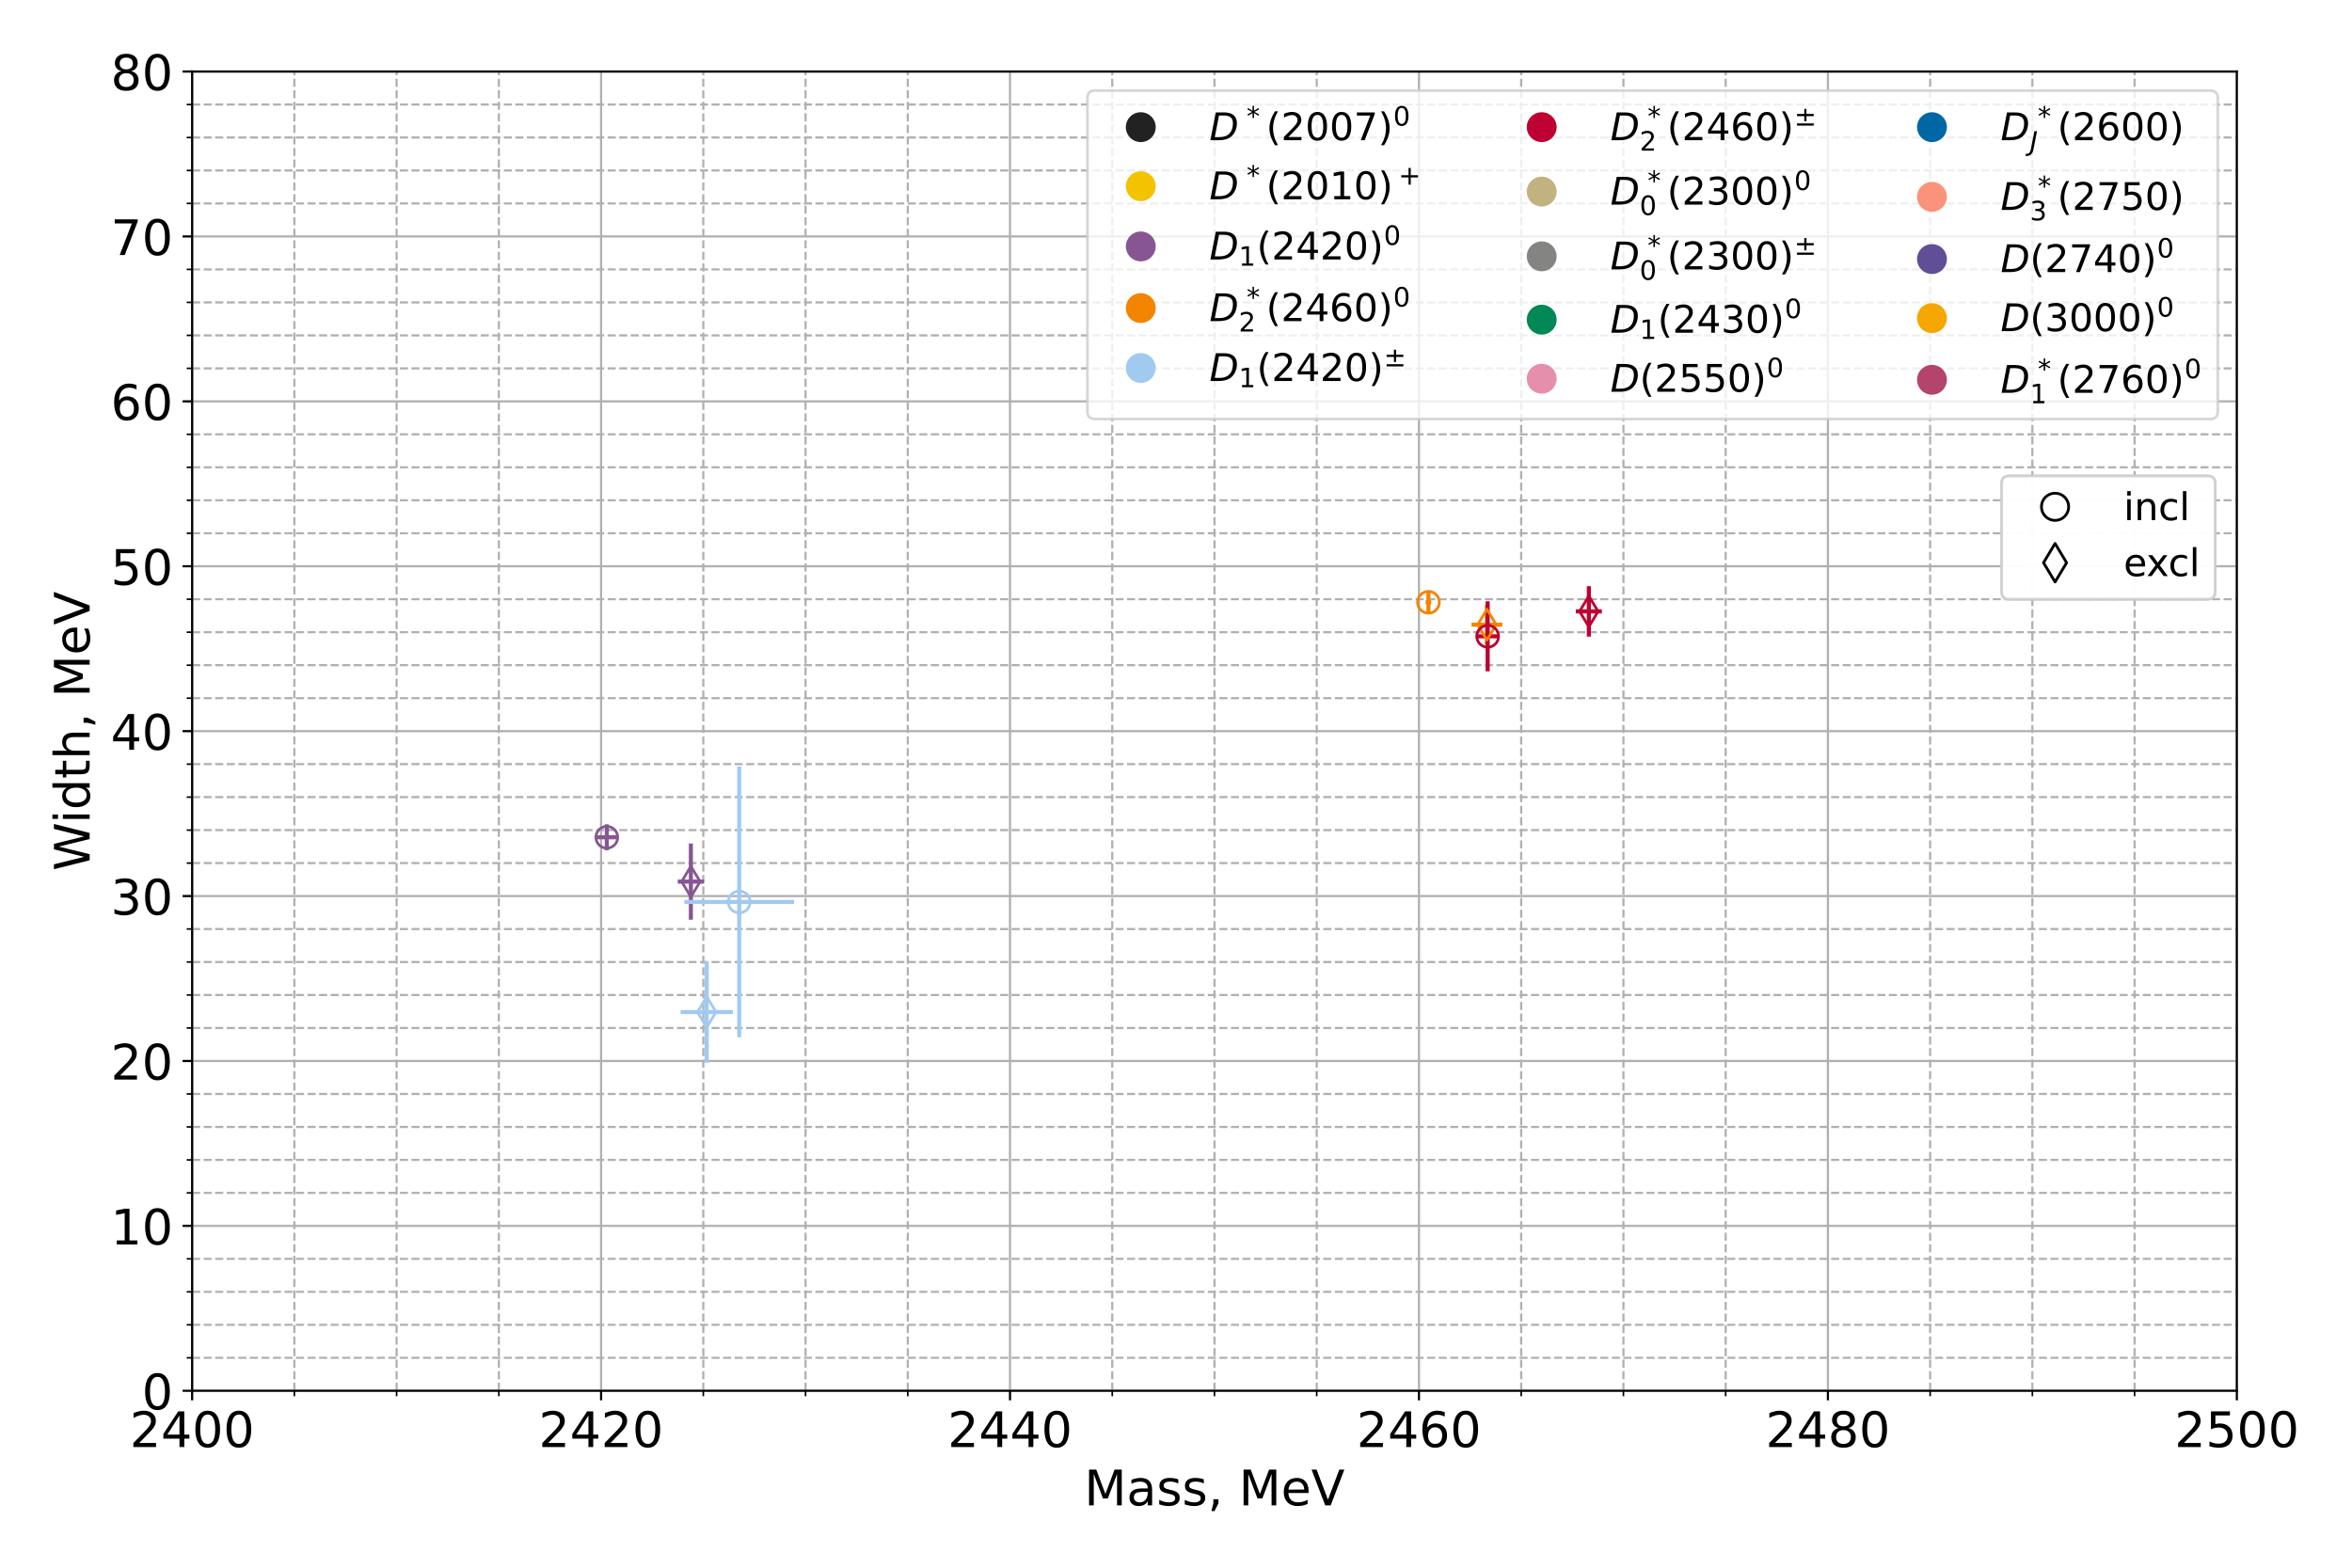 <?xml version="1.0" encoding="utf-8" standalone="no"?>
<!DOCTYPE svg PUBLIC "-//W3C//DTD SVG 1.1//EN"
  "http://www.w3.org/Graphics/SVG/1.1/DTD/svg11.dtd">
<!-- Created with matplotlib (https://matplotlib.org/) -->
<svg height="576pt" version="1.1" viewBox="0 0 864 576" width="864pt" xmlns="http://www.w3.org/2000/svg" xmlns:xlink="http://www.w3.org/1999/xlink">
 <defs>
  <style type="text/css">*{stroke-linecap:butt;stroke-linejoin:round;}</style>
 </defs>
 <g id="figure_1">
  <g id="patch_1">
   <path d="M 0 576 
L 864 576 
L 864 0 
L 0 0 
z
" style="fill:#ffffff;"/>
  </g>
  <g id="axes_1">
   <g id="patch_2">
    <path d="M 70.58 511 
L 821.7 511 
L 821.7 26.28 
L 70.58 26.28 
z
" style="fill:#ffffff;"/>
   </g>
   <g id="matplotlib.axis_1">
    <g id="xtick_1">
     <g id="line2d_1">
      <path clip-path="url(#pa8263bacc2)" d="M 70.58 511 
L 70.58 26.28 
" style="fill:none;stroke:#b0b0b0;stroke-linecap:square;stroke-width:0.8;"/>
     </g>
     <g id="line2d_2">
      <defs>
       <path d="M 0 0 
L 0 3.5 
" id="m3d052b21ac" style="stroke:#000000;stroke-width:0.8;"/>
      </defs>
      <g>
       <use style="stroke:#000000;stroke-width:0.8;" x="70.58" xlink:href="#m3d052b21ac" y="511"/>
      </g>
     </g>
     <g id="text_1">
      <!-- 2400 -->
      <g transform="translate(47.675 531.677)scale(0.18 -0.18)">
       <defs>
        <path d="M 19.188 8.297 
L 53.609 8.297 
L 53.609 0 
L 7.328 0 
L 7.328 8.297 
Q 12.938 14.109 22.625 23.891 
Q 32.328 33.688 34.812 36.531 
Q 39.547 41.844 41.422 45.531 
Q 43.312 49.219 43.312 52.781 
Q 43.312 58.594 39.234 62.25 
Q 35.156 65.922 28.609 65.922 
Q 23.969 65.922 18.812 64.312 
Q 13.672 62.703 7.812 59.422 
L 7.812 69.391 
Q 13.766 71.781 18.938 73 
Q 24.125 74.219 28.422 74.219 
Q 39.75 74.219 46.484 68.547 
Q 53.219 62.891 53.219 53.422 
Q 53.219 48.922 51.531 44.891 
Q 49.859 40.875 45.406 35.406 
Q 44.188 33.984 37.641 27.219 
Q 31.109 20.453 19.188 8.297 
z
" id="DejaVuSans-50"/>
        <path d="M 37.797 64.312 
L 12.891 25.391 
L 37.797 25.391 
z
M 35.203 72.906 
L 47.609 72.906 
L 47.609 25.391 
L 58.016 25.391 
L 58.016 17.188 
L 47.609 17.188 
L 47.609 0 
L 37.797 0 
L 37.797 17.188 
L 4.891 17.188 
L 4.891 26.703 
z
" id="DejaVuSans-52"/>
        <path d="M 31.781 66.406 
Q 24.172 66.406 20.328 58.906 
Q 16.5 51.422 16.5 36.375 
Q 16.5 21.391 20.328 13.891 
Q 24.172 6.391 31.781 6.391 
Q 39.453 6.391 43.281 13.891 
Q 47.125 21.391 47.125 36.375 
Q 47.125 51.422 43.281 58.906 
Q 39.453 66.406 31.781 66.406 
z
M 31.781 74.219 
Q 44.047 74.219 50.516 64.516 
Q 56.984 54.828 56.984 36.375 
Q 56.984 17.969 50.516 8.266 
Q 44.047 -1.422 31.781 -1.422 
Q 19.531 -1.422 13.062 8.266 
Q 6.594 17.969 6.594 36.375 
Q 6.594 54.828 13.062 64.516 
Q 19.531 74.219 31.781 74.219 
z
" id="DejaVuSans-48"/>
       </defs>
       <use xlink:href="#DejaVuSans-50"/>
       <use x="63.623" xlink:href="#DejaVuSans-52"/>
       <use x="127.246" xlink:href="#DejaVuSans-48"/>
       <use x="190.869" xlink:href="#DejaVuSans-48"/>
      </g>
     </g>
    </g>
    <g id="xtick_2">
     <g id="line2d_3">
      <path clip-path="url(#pa8263bacc2)" d="M 220.804 511 
L 220.804 26.28 
" style="fill:none;stroke:#b0b0b0;stroke-linecap:square;stroke-width:0.8;"/>
     </g>
     <g id="line2d_4">
      <g>
       <use style="stroke:#000000;stroke-width:0.8;" x="220.804" xlink:href="#m3d052b21ac" y="511"/>
      </g>
     </g>
     <g id="text_2">
      <!-- 2420 -->
      <g transform="translate(197.899 531.677)scale(0.18 -0.18)">
       <use xlink:href="#DejaVuSans-50"/>
       <use x="63.623" xlink:href="#DejaVuSans-52"/>
       <use x="127.246" xlink:href="#DejaVuSans-50"/>
       <use x="190.869" xlink:href="#DejaVuSans-48"/>
      </g>
     </g>
    </g>
    <g id="xtick_3">
     <g id="line2d_5">
      <path clip-path="url(#pa8263bacc2)" d="M 371.028 511 
L 371.028 26.28 
" style="fill:none;stroke:#b0b0b0;stroke-linecap:square;stroke-width:0.8;"/>
     </g>
     <g id="line2d_6">
      <g>
       <use style="stroke:#000000;stroke-width:0.8;" x="371.028" xlink:href="#m3d052b21ac" y="511"/>
      </g>
     </g>
     <g id="text_3">
      <!-- 2440 -->
      <g transform="translate(348.123 531.677)scale(0.18 -0.18)">
       <use xlink:href="#DejaVuSans-50"/>
       <use x="63.623" xlink:href="#DejaVuSans-52"/>
       <use x="127.246" xlink:href="#DejaVuSans-52"/>
       <use x="190.869" xlink:href="#DejaVuSans-48"/>
      </g>
     </g>
    </g>
    <g id="xtick_4">
     <g id="line2d_7">
      <path clip-path="url(#pa8263bacc2)" d="M 521.252 511 
L 521.252 26.28 
" style="fill:none;stroke:#b0b0b0;stroke-linecap:square;stroke-width:0.8;"/>
     </g>
     <g id="line2d_8">
      <g>
       <use style="stroke:#000000;stroke-width:0.8;" x="521.252" xlink:href="#m3d052b21ac" y="511"/>
      </g>
     </g>
     <g id="text_4">
      <!-- 2460 -->
      <g transform="translate(498.347 531.677)scale(0.18 -0.18)">
       <defs>
        <path d="M 33.016 40.375 
Q 26.375 40.375 22.484 35.828 
Q 18.609 31.297 18.609 23.391 
Q 18.609 15.531 22.484 10.953 
Q 26.375 6.391 33.016 6.391 
Q 39.656 6.391 43.531 10.953 
Q 47.406 15.531 47.406 23.391 
Q 47.406 31.297 43.531 35.828 
Q 39.656 40.375 33.016 40.375 
z
M 52.594 71.297 
L 52.594 62.312 
Q 48.875 64.062 45.094 64.984 
Q 41.312 65.922 37.594 65.922 
Q 27.828 65.922 22.672 59.328 
Q 17.531 52.734 16.797 39.406 
Q 19.672 43.656 24.016 45.922 
Q 28.375 48.188 33.594 48.188 
Q 44.578 48.188 50.953 41.516 
Q 57.328 34.859 57.328 23.391 
Q 57.328 12.156 50.688 5.359 
Q 44.047 -1.422 33.016 -1.422 
Q 20.359 -1.422 13.672 8.266 
Q 6.984 17.969 6.984 36.375 
Q 6.984 53.656 15.188 63.938 
Q 23.391 74.219 37.203 74.219 
Q 40.922 74.219 44.703 73.484 
Q 48.484 72.75 52.594 71.297 
z
" id="DejaVuSans-54"/>
       </defs>
       <use xlink:href="#DejaVuSans-50"/>
       <use x="63.623" xlink:href="#DejaVuSans-52"/>
       <use x="127.246" xlink:href="#DejaVuSans-54"/>
       <use x="190.869" xlink:href="#DejaVuSans-48"/>
      </g>
     </g>
    </g>
    <g id="xtick_5">
     <g id="line2d_9">
      <path clip-path="url(#pa8263bacc2)" d="M 671.476 511 
L 671.476 26.28 
" style="fill:none;stroke:#b0b0b0;stroke-linecap:square;stroke-width:0.8;"/>
     </g>
     <g id="line2d_10">
      <g>
       <use style="stroke:#000000;stroke-width:0.8;" x="671.476" xlink:href="#m3d052b21ac" y="511"/>
      </g>
     </g>
     <g id="text_5">
      <!-- 2480 -->
      <g transform="translate(648.571 531.677)scale(0.18 -0.18)">
       <defs>
        <path d="M 31.781 34.625 
Q 24.75 34.625 20.719 30.859 
Q 16.703 27.094 16.703 20.516 
Q 16.703 13.922 20.719 10.156 
Q 24.75 6.391 31.781 6.391 
Q 38.812 6.391 42.859 10.172 
Q 46.922 13.969 46.922 20.516 
Q 46.922 27.094 42.891 30.859 
Q 38.875 34.625 31.781 34.625 
z
M 21.922 38.812 
Q 15.578 40.375 12.031 44.719 
Q 8.5 49.078 8.5 55.328 
Q 8.5 64.062 14.719 69.141 
Q 20.953 74.219 31.781 74.219 
Q 42.672 74.219 48.875 69.141 
Q 55.078 64.062 55.078 55.328 
Q 55.078 49.078 51.531 44.719 
Q 48 40.375 41.703 38.812 
Q 48.828 37.156 52.797 32.312 
Q 56.781 27.484 56.781 20.516 
Q 56.781 9.906 50.312 4.234 
Q 43.844 -1.422 31.781 -1.422 
Q 19.734 -1.422 13.25 4.234 
Q 6.781 9.906 6.781 20.516 
Q 6.781 27.484 10.781 32.312 
Q 14.797 37.156 21.922 38.812 
z
M 18.312 54.391 
Q 18.312 48.734 21.844 45.562 
Q 25.391 42.391 31.781 42.391 
Q 38.141 42.391 41.719 45.562 
Q 45.312 48.734 45.312 54.391 
Q 45.312 60.062 41.719 63.234 
Q 38.141 66.406 31.781 66.406 
Q 25.391 66.406 21.844 63.234 
Q 18.312 60.062 18.312 54.391 
z
" id="DejaVuSans-56"/>
       </defs>
       <use xlink:href="#DejaVuSans-50"/>
       <use x="63.623" xlink:href="#DejaVuSans-52"/>
       <use x="127.246" xlink:href="#DejaVuSans-56"/>
       <use x="190.869" xlink:href="#DejaVuSans-48"/>
      </g>
     </g>
    </g>
    <g id="xtick_6">
     <g id="line2d_11">
      <path clip-path="url(#pa8263bacc2)" d="M 821.7 511 
L 821.7 26.28 
" style="fill:none;stroke:#b0b0b0;stroke-linecap:square;stroke-width:0.8;"/>
     </g>
     <g id="line2d_12">
      <g>
       <use style="stroke:#000000;stroke-width:0.8;" x="821.7" xlink:href="#m3d052b21ac" y="511"/>
      </g>
     </g>
     <g id="text_6">
      <!-- 2500 -->
      <g transform="translate(798.795 531.677)scale(0.18 -0.18)">
       <defs>
        <path d="M 10.797 72.906 
L 49.516 72.906 
L 49.516 64.594 
L 19.828 64.594 
L 19.828 46.734 
Q 21.969 47.469 24.109 47.828 
Q 26.266 48.188 28.422 48.188 
Q 40.625 48.188 47.75 41.5 
Q 54.891 34.812 54.891 23.391 
Q 54.891 11.625 47.562 5.094 
Q 40.234 -1.422 26.906 -1.422 
Q 22.312 -1.422 17.547 -0.641 
Q 12.797 0.141 7.719 1.703 
L 7.719 11.625 
Q 12.109 9.234 16.797 8.062 
Q 21.484 6.891 26.703 6.891 
Q 35.156 6.891 40.078 11.328 
Q 45.016 15.766 45.016 23.391 
Q 45.016 31 40.078 35.438 
Q 35.156 39.891 26.703 39.891 
Q 22.75 39.891 18.812 39.016 
Q 14.891 38.141 10.797 36.281 
z
" id="DejaVuSans-53"/>
       </defs>
       <use xlink:href="#DejaVuSans-50"/>
       <use x="63.623" xlink:href="#DejaVuSans-53"/>
       <use x="127.246" xlink:href="#DejaVuSans-48"/>
       <use x="190.869" xlink:href="#DejaVuSans-48"/>
      </g>
     </g>
    </g>
    <g id="xtick_7">
     <g id="line2d_13">
      <path clip-path="url(#pa8263bacc2)" d="M 108.136 511 
L 108.136 26.28 
" style="fill:none;stroke:#b0b0b0;stroke-dasharray:2.96,1.28;stroke-dashoffset:0;stroke-width:0.8;"/>
     </g>
     <g id="line2d_14">
      <defs>
       <path d="M 0 0 
L 0 2 
" id="m56af7c7895" style="stroke:#000000;stroke-width:0.6;"/>
      </defs>
      <g>
       <use style="stroke:#000000;stroke-width:0.6;" x="108.136" xlink:href="#m56af7c7895" y="511"/>
      </g>
     </g>
    </g>
    <g id="xtick_8">
     <g id="line2d_15">
      <path clip-path="url(#pa8263bacc2)" d="M 145.692 511 
L 145.692 26.28 
" style="fill:none;stroke:#b0b0b0;stroke-dasharray:2.96,1.28;stroke-dashoffset:0;stroke-width:0.8;"/>
     </g>
     <g id="line2d_16">
      <g>
       <use style="stroke:#000000;stroke-width:0.6;" x="145.692" xlink:href="#m56af7c7895" y="511"/>
      </g>
     </g>
    </g>
    <g id="xtick_9">
     <g id="line2d_17">
      <path clip-path="url(#pa8263bacc2)" d="M 183.248 511 
L 183.248 26.28 
" style="fill:none;stroke:#b0b0b0;stroke-dasharray:2.96,1.28;stroke-dashoffset:0;stroke-width:0.8;"/>
     </g>
     <g id="line2d_18">
      <g>
       <use style="stroke:#000000;stroke-width:0.6;" x="183.248" xlink:href="#m56af7c7895" y="511"/>
      </g>
     </g>
    </g>
    <g id="xtick_10">
     <g id="line2d_19">
      <path clip-path="url(#pa8263bacc2)" d="M 258.36 511 
L 258.36 26.28 
" style="fill:none;stroke:#b0b0b0;stroke-dasharray:2.96,1.28;stroke-dashoffset:0;stroke-width:0.8;"/>
     </g>
     <g id="line2d_20">
      <g>
       <use style="stroke:#000000;stroke-width:0.6;" x="258.36" xlink:href="#m56af7c7895" y="511"/>
      </g>
     </g>
    </g>
    <g id="xtick_11">
     <g id="line2d_21">
      <path clip-path="url(#pa8263bacc2)" d="M 295.916 511 
L 295.916 26.28 
" style="fill:none;stroke:#b0b0b0;stroke-dasharray:2.96,1.28;stroke-dashoffset:0;stroke-width:0.8;"/>
     </g>
     <g id="line2d_22">
      <g>
       <use style="stroke:#000000;stroke-width:0.6;" x="295.916" xlink:href="#m56af7c7895" y="511"/>
      </g>
     </g>
    </g>
    <g id="xtick_12">
     <g id="line2d_23">
      <path clip-path="url(#pa8263bacc2)" d="M 333.472 511 
L 333.472 26.28 
" style="fill:none;stroke:#b0b0b0;stroke-dasharray:2.96,1.28;stroke-dashoffset:0;stroke-width:0.8;"/>
     </g>
     <g id="line2d_24">
      <g>
       <use style="stroke:#000000;stroke-width:0.6;" x="333.472" xlink:href="#m56af7c7895" y="511"/>
      </g>
     </g>
    </g>
    <g id="xtick_13">
     <g id="line2d_25">
      <path clip-path="url(#pa8263bacc2)" d="M 408.584 511 
L 408.584 26.28 
" style="fill:none;stroke:#b0b0b0;stroke-dasharray:2.96,1.28;stroke-dashoffset:0;stroke-width:0.8;"/>
     </g>
     <g id="line2d_26">
      <g>
       <use style="stroke:#000000;stroke-width:0.6;" x="408.584" xlink:href="#m56af7c7895" y="511"/>
      </g>
     </g>
    </g>
    <g id="xtick_14">
     <g id="line2d_27">
      <path clip-path="url(#pa8263bacc2)" d="M 446.14 511 
L 446.14 26.28 
" style="fill:none;stroke:#b0b0b0;stroke-dasharray:2.96,1.28;stroke-dashoffset:0;stroke-width:0.8;"/>
     </g>
     <g id="line2d_28">
      <g>
       <use style="stroke:#000000;stroke-width:0.6;" x="446.14" xlink:href="#m56af7c7895" y="511"/>
      </g>
     </g>
    </g>
    <g id="xtick_15">
     <g id="line2d_29">
      <path clip-path="url(#pa8263bacc2)" d="M 483.696 511 
L 483.696 26.28 
" style="fill:none;stroke:#b0b0b0;stroke-dasharray:2.96,1.28;stroke-dashoffset:0;stroke-width:0.8;"/>
     </g>
     <g id="line2d_30">
      <g>
       <use style="stroke:#000000;stroke-width:0.6;" x="483.696" xlink:href="#m56af7c7895" y="511"/>
      </g>
     </g>
    </g>
    <g id="xtick_16">
     <g id="line2d_31">
      <path clip-path="url(#pa8263bacc2)" d="M 558.808 511 
L 558.808 26.28 
" style="fill:none;stroke:#b0b0b0;stroke-dasharray:2.96,1.28;stroke-dashoffset:0;stroke-width:0.8;"/>
     </g>
     <g id="line2d_32">
      <g>
       <use style="stroke:#000000;stroke-width:0.6;" x="558.808" xlink:href="#m56af7c7895" y="511"/>
      </g>
     </g>
    </g>
    <g id="xtick_17">
     <g id="line2d_33">
      <path clip-path="url(#pa8263bacc2)" d="M 596.364 511 
L 596.364 26.28 
" style="fill:none;stroke:#b0b0b0;stroke-dasharray:2.96,1.28;stroke-dashoffset:0;stroke-width:0.8;"/>
     </g>
     <g id="line2d_34">
      <g>
       <use style="stroke:#000000;stroke-width:0.6;" x="596.364" xlink:href="#m56af7c7895" y="511"/>
      </g>
     </g>
    </g>
    <g id="xtick_18">
     <g id="line2d_35">
      <path clip-path="url(#pa8263bacc2)" d="M 633.92 511 
L 633.92 26.28 
" style="fill:none;stroke:#b0b0b0;stroke-dasharray:2.96,1.28;stroke-dashoffset:0;stroke-width:0.8;"/>
     </g>
     <g id="line2d_36">
      <g>
       <use style="stroke:#000000;stroke-width:0.6;" x="633.92" xlink:href="#m56af7c7895" y="511"/>
      </g>
     </g>
    </g>
    <g id="xtick_19">
     <g id="line2d_37">
      <path clip-path="url(#pa8263bacc2)" d="M 709.032 511 
L 709.032 26.28 
" style="fill:none;stroke:#b0b0b0;stroke-dasharray:2.96,1.28;stroke-dashoffset:0;stroke-width:0.8;"/>
     </g>
     <g id="line2d_38">
      <g>
       <use style="stroke:#000000;stroke-width:0.6;" x="709.032" xlink:href="#m56af7c7895" y="511"/>
      </g>
     </g>
    </g>
    <g id="xtick_20">
     <g id="line2d_39">
      <path clip-path="url(#pa8263bacc2)" d="M 746.588 511 
L 746.588 26.28 
" style="fill:none;stroke:#b0b0b0;stroke-dasharray:2.96,1.28;stroke-dashoffset:0;stroke-width:0.8;"/>
     </g>
     <g id="line2d_40">
      <g>
       <use style="stroke:#000000;stroke-width:0.6;" x="746.588" xlink:href="#m56af7c7895" y="511"/>
      </g>
     </g>
    </g>
    <g id="xtick_21">
     <g id="line2d_41">
      <path clip-path="url(#pa8263bacc2)" d="M 784.144 511 
L 784.144 26.28 
" style="fill:none;stroke:#b0b0b0;stroke-dasharray:2.96,1.28;stroke-dashoffset:0;stroke-width:0.8;"/>
     </g>
     <g id="line2d_42">
      <g>
       <use style="stroke:#000000;stroke-width:0.6;" x="784.144" xlink:href="#m56af7c7895" y="511"/>
      </g>
     </g>
    </g>
    <g id="text_7">
     <!-- Mass, MeV -->
     <g transform="translate(398.302 553.098)scale(0.18 -0.18)">
      <defs>
       <path d="M 9.812 72.906 
L 24.516 72.906 
L 43.109 23.297 
L 61.812 72.906 
L 76.516 72.906 
L 76.516 0 
L 66.891 0 
L 66.891 64.016 
L 48.094 14.016 
L 38.188 14.016 
L 19.391 64.016 
L 19.391 0 
L 9.812 0 
z
" id="DejaVuSans-77"/>
       <path d="M 34.281 27.484 
Q 23.391 27.484 19.188 25 
Q 14.984 22.516 14.984 16.5 
Q 14.984 11.719 18.141 8.906 
Q 21.297 6.109 26.703 6.109 
Q 34.188 6.109 38.703 11.406 
Q 43.219 16.703 43.219 25.484 
L 43.219 27.484 
z
M 52.203 31.203 
L 52.203 0 
L 43.219 0 
L 43.219 8.297 
Q 40.141 3.328 35.547 0.953 
Q 30.953 -1.422 24.312 -1.422 
Q 15.922 -1.422 10.953 3.297 
Q 6 8.016 6 15.922 
Q 6 25.141 12.172 29.828 
Q 18.359 34.516 30.609 34.516 
L 43.219 34.516 
L 43.219 35.406 
Q 43.219 41.609 39.141 45 
Q 35.062 48.391 27.688 48.391 
Q 23 48.391 18.547 47.266 
Q 14.109 46.141 10.016 43.891 
L 10.016 52.203 
Q 14.938 54.109 19.578 55.047 
Q 24.219 56 28.609 56 
Q 40.484 56 46.344 49.844 
Q 52.203 43.703 52.203 31.203 
z
" id="DejaVuSans-97"/>
       <path d="M 44.281 53.078 
L 44.281 44.578 
Q 40.484 46.531 36.375 47.5 
Q 32.281 48.484 27.875 48.484 
Q 21.188 48.484 17.844 46.438 
Q 14.5 44.391 14.5 40.281 
Q 14.5 37.156 16.891 35.375 
Q 19.281 33.594 26.516 31.984 
L 29.594 31.297 
Q 39.156 29.25 43.188 25.516 
Q 47.219 21.781 47.219 15.094 
Q 47.219 7.469 41.188 3.016 
Q 35.156 -1.422 24.609 -1.422 
Q 20.219 -1.422 15.453 -0.562 
Q 10.688 0.297 5.422 2 
L 5.422 11.281 
Q 10.406 8.688 15.234 7.391 
Q 20.062 6.109 24.812 6.109 
Q 31.156 6.109 34.562 8.281 
Q 37.984 10.453 37.984 14.406 
Q 37.984 18.062 35.516 20.016 
Q 33.062 21.969 24.703 23.781 
L 21.578 24.516 
Q 13.234 26.266 9.516 29.906 
Q 5.812 33.547 5.812 39.891 
Q 5.812 47.609 11.281 51.797 
Q 16.75 56 26.812 56 
Q 31.781 56 36.172 55.266 
Q 40.578 54.547 44.281 53.078 
z
" id="DejaVuSans-115"/>
       <path d="M 11.719 12.406 
L 22.016 12.406 
L 22.016 4 
L 14.016 -11.625 
L 7.719 -11.625 
L 11.719 4 
z
" id="DejaVuSans-44"/>
       <path id="DejaVuSans-32"/>
       <path d="M 56.203 29.594 
L 56.203 25.203 
L 14.891 25.203 
Q 15.484 15.922 20.484 11.062 
Q 25.484 6.203 34.422 6.203 
Q 39.594 6.203 44.453 7.469 
Q 49.312 8.734 54.109 11.281 
L 54.109 2.781 
Q 49.266 0.734 44.188 -0.344 
Q 39.109 -1.422 33.891 -1.422 
Q 20.797 -1.422 13.156 6.188 
Q 5.516 13.812 5.516 26.812 
Q 5.516 40.234 12.766 48.109 
Q 20.016 56 32.328 56 
Q 43.359 56 49.781 48.891 
Q 56.203 41.797 56.203 29.594 
z
M 47.219 32.234 
Q 47.125 39.594 43.094 43.984 
Q 39.062 48.391 32.422 48.391 
Q 24.906 48.391 20.391 44.141 
Q 15.875 39.891 15.188 32.172 
z
" id="DejaVuSans-101"/>
       <path d="M 28.609 0 
L 0.781 72.906 
L 11.078 72.906 
L 34.188 11.531 
L 57.328 72.906 
L 67.578 72.906 
L 39.797 0 
z
" id="DejaVuSans-86"/>
      </defs>
      <use xlink:href="#DejaVuSans-77"/>
      <use x="86.279" xlink:href="#DejaVuSans-97"/>
      <use x="147.559" xlink:href="#DejaVuSans-115"/>
      <use x="199.658" xlink:href="#DejaVuSans-115"/>
      <use x="251.758" xlink:href="#DejaVuSans-44"/>
      <use x="283.545" xlink:href="#DejaVuSans-32"/>
      <use x="315.332" xlink:href="#DejaVuSans-77"/>
      <use x="401.611" xlink:href="#DejaVuSans-101"/>
      <use x="463.135" xlink:href="#DejaVuSans-86"/>
     </g>
    </g>
   </g>
   <g id="matplotlib.axis_2">
    <g id="ytick_1">
     <g id="line2d_43">
      <path clip-path="url(#pa8263bacc2)" d="M 70.58 511 
L 821.7 511 
" style="fill:none;stroke:#b0b0b0;stroke-linecap:square;stroke-width:0.8;"/>
     </g>
     <g id="line2d_44">
      <defs>
       <path d="M 0 0 
L -3.5 0 
" id="mdb243b9193" style="stroke:#000000;stroke-width:0.8;"/>
      </defs>
      <g>
       <use style="stroke:#000000;stroke-width:0.8;" x="70.58" xlink:href="#mdb243b9193" y="511"/>
      </g>
     </g>
     <g id="text_8">
      <!-- 0 -->
      <g transform="translate(52.127 517.839)scale(0.18 -0.18)">
       <use xlink:href="#DejaVuSans-48"/>
      </g>
     </g>
    </g>
    <g id="ytick_2">
     <g id="line2d_45">
      <path clip-path="url(#pa8263bacc2)" d="M 70.58 450.41 
L 821.7 450.41 
" style="fill:none;stroke:#b0b0b0;stroke-linecap:square;stroke-width:0.8;"/>
     </g>
     <g id="line2d_46">
      <g>
       <use style="stroke:#000000;stroke-width:0.8;" x="70.58" xlink:href="#mdb243b9193" y="450.41"/>
      </g>
     </g>
     <g id="text_9">
      <!-- 10 -->
      <g transform="translate(40.675 457.249)scale(0.18 -0.18)">
       <defs>
        <path d="M 12.406 8.297 
L 28.516 8.297 
L 28.516 63.922 
L 10.984 60.406 
L 10.984 69.391 
L 28.422 72.906 
L 38.281 72.906 
L 38.281 8.297 
L 54.391 8.297 
L 54.391 0 
L 12.406 0 
z
" id="DejaVuSans-49"/>
       </defs>
       <use xlink:href="#DejaVuSans-49"/>
       <use x="63.623" xlink:href="#DejaVuSans-48"/>
      </g>
     </g>
    </g>
    <g id="ytick_3">
     <g id="line2d_47">
      <path clip-path="url(#pa8263bacc2)" d="M 70.58 389.82 
L 821.7 389.82 
" style="fill:none;stroke:#b0b0b0;stroke-linecap:square;stroke-width:0.8;"/>
     </g>
     <g id="line2d_48">
      <g>
       <use style="stroke:#000000;stroke-width:0.8;" x="70.58" xlink:href="#mdb243b9193" y="389.82"/>
      </g>
     </g>
     <g id="text_10">
      <!-- 20 -->
      <g transform="translate(40.675 396.659)scale(0.18 -0.18)">
       <use xlink:href="#DejaVuSans-50"/>
       <use x="63.623" xlink:href="#DejaVuSans-48"/>
      </g>
     </g>
    </g>
    <g id="ytick_4">
     <g id="line2d_49">
      <path clip-path="url(#pa8263bacc2)" d="M 70.58 329.23 
L 821.7 329.23 
" style="fill:none;stroke:#b0b0b0;stroke-linecap:square;stroke-width:0.8;"/>
     </g>
     <g id="line2d_50">
      <g>
       <use style="stroke:#000000;stroke-width:0.8;" x="70.58" xlink:href="#mdb243b9193" y="329.23"/>
      </g>
     </g>
     <g id="text_11">
      <!-- 30 -->
      <g transform="translate(40.675 336.069)scale(0.18 -0.18)">
       <defs>
        <path d="M 40.578 39.312 
Q 47.656 37.797 51.625 33 
Q 55.609 28.219 55.609 21.188 
Q 55.609 10.406 48.188 4.484 
Q 40.766 -1.422 27.094 -1.422 
Q 22.516 -1.422 17.656 -0.516 
Q 12.797 0.391 7.625 2.203 
L 7.625 11.719 
Q 11.719 9.328 16.594 8.109 
Q 21.484 6.891 26.812 6.891 
Q 36.078 6.891 40.938 10.547 
Q 45.797 14.203 45.797 21.188 
Q 45.797 27.641 41.281 31.266 
Q 36.766 34.906 28.719 34.906 
L 20.219 34.906 
L 20.219 43.016 
L 29.109 43.016 
Q 36.375 43.016 40.234 45.922 
Q 44.094 48.828 44.094 54.297 
Q 44.094 59.906 40.109 62.906 
Q 36.141 65.922 28.719 65.922 
Q 24.656 65.922 20.016 65.031 
Q 15.375 64.156 9.812 62.312 
L 9.812 71.094 
Q 15.438 72.656 20.344 73.438 
Q 25.25 74.219 29.594 74.219 
Q 40.828 74.219 47.359 69.109 
Q 53.906 64.016 53.906 55.328 
Q 53.906 49.266 50.438 45.094 
Q 46.969 40.922 40.578 39.312 
z
" id="DejaVuSans-51"/>
       </defs>
       <use xlink:href="#DejaVuSans-51"/>
       <use x="63.623" xlink:href="#DejaVuSans-48"/>
      </g>
     </g>
    </g>
    <g id="ytick_5">
     <g id="line2d_51">
      <path clip-path="url(#pa8263bacc2)" d="M 70.58 268.64 
L 821.7 268.64 
" style="fill:none;stroke:#b0b0b0;stroke-linecap:square;stroke-width:0.8;"/>
     </g>
     <g id="line2d_52">
      <g>
       <use style="stroke:#000000;stroke-width:0.8;" x="70.58" xlink:href="#mdb243b9193" y="268.64"/>
      </g>
     </g>
     <g id="text_12">
      <!-- 40 -->
      <g transform="translate(40.675 275.479)scale(0.18 -0.18)">
       <use xlink:href="#DejaVuSans-52"/>
       <use x="63.623" xlink:href="#DejaVuSans-48"/>
      </g>
     </g>
    </g>
    <g id="ytick_6">
     <g id="line2d_53">
      <path clip-path="url(#pa8263bacc2)" d="M 70.58 208.05 
L 821.7 208.05 
" style="fill:none;stroke:#b0b0b0;stroke-linecap:square;stroke-width:0.8;"/>
     </g>
     <g id="line2d_54">
      <g>
       <use style="stroke:#000000;stroke-width:0.8;" x="70.58" xlink:href="#mdb243b9193" y="208.05"/>
      </g>
     </g>
     <g id="text_13">
      <!-- 50 -->
      <g transform="translate(40.675 214.889)scale(0.18 -0.18)">
       <use xlink:href="#DejaVuSans-53"/>
       <use x="63.623" xlink:href="#DejaVuSans-48"/>
      </g>
     </g>
    </g>
    <g id="ytick_7">
     <g id="line2d_55">
      <path clip-path="url(#pa8263bacc2)" d="M 70.58 147.46 
L 821.7 147.46 
" style="fill:none;stroke:#b0b0b0;stroke-linecap:square;stroke-width:0.8;"/>
     </g>
     <g id="line2d_56">
      <g>
       <use style="stroke:#000000;stroke-width:0.8;" x="70.58" xlink:href="#mdb243b9193" y="147.46"/>
      </g>
     </g>
     <g id="text_14">
      <!-- 60 -->
      <g transform="translate(40.675 154.299)scale(0.18 -0.18)">
       <use xlink:href="#DejaVuSans-54"/>
       <use x="63.623" xlink:href="#DejaVuSans-48"/>
      </g>
     </g>
    </g>
    <g id="ytick_8">
     <g id="line2d_57">
      <path clip-path="url(#pa8263bacc2)" d="M 70.58 86.87 
L 821.7 86.87 
" style="fill:none;stroke:#b0b0b0;stroke-linecap:square;stroke-width:0.8;"/>
     </g>
     <g id="line2d_58">
      <g>
       <use style="stroke:#000000;stroke-width:0.8;" x="70.58" xlink:href="#mdb243b9193" y="86.87"/>
      </g>
     </g>
     <g id="text_15">
      <!-- 70 -->
      <g transform="translate(40.675 93.709)scale(0.18 -0.18)">
       <defs>
        <path d="M 8.203 72.906 
L 55.078 72.906 
L 55.078 68.703 
L 28.609 0 
L 18.312 0 
L 43.219 64.594 
L 8.203 64.594 
z
" id="DejaVuSans-55"/>
       </defs>
       <use xlink:href="#DejaVuSans-55"/>
       <use x="63.623" xlink:href="#DejaVuSans-48"/>
      </g>
     </g>
    </g>
    <g id="ytick_9">
     <g id="line2d_59">
      <path clip-path="url(#pa8263bacc2)" d="M 70.58 26.28 
L 821.7 26.28 
" style="fill:none;stroke:#b0b0b0;stroke-linecap:square;stroke-width:0.8;"/>
     </g>
     <g id="line2d_60">
      <g>
       <use style="stroke:#000000;stroke-width:0.8;" x="70.58" xlink:href="#mdb243b9193" y="26.28"/>
      </g>
     </g>
     <g id="text_16">
      <!-- 80 -->
      <g transform="translate(40.675 33.119)scale(0.18 -0.18)">
       <use xlink:href="#DejaVuSans-56"/>
       <use x="63.623" xlink:href="#DejaVuSans-48"/>
      </g>
     </g>
    </g>
    <g id="ytick_10">
     <g id="line2d_61">
      <path clip-path="url(#pa8263bacc2)" d="M 70.58 498.882 
L 821.7 498.882 
" style="fill:none;stroke:#b0b0b0;stroke-dasharray:2.96,1.28;stroke-dashoffset:0;stroke-width:0.8;"/>
     </g>
     <g id="line2d_62">
      <defs>
       <path d="M 0 0 
L -2 0 
" id="mc69bc93ac7" style="stroke:#000000;stroke-width:0.6;"/>
      </defs>
      <g>
       <use style="stroke:#000000;stroke-width:0.6;" x="70.58" xlink:href="#mc69bc93ac7" y="498.882"/>
      </g>
     </g>
    </g>
    <g id="ytick_11">
     <g id="line2d_63">
      <path clip-path="url(#pa8263bacc2)" d="M 70.58 486.764 
L 821.7 486.764 
" style="fill:none;stroke:#b0b0b0;stroke-dasharray:2.96,1.28;stroke-dashoffset:0;stroke-width:0.8;"/>
     </g>
     <g id="line2d_64">
      <g>
       <use style="stroke:#000000;stroke-width:0.6;" x="70.58" xlink:href="#mc69bc93ac7" y="486.764"/>
      </g>
     </g>
    </g>
    <g id="ytick_12">
     <g id="line2d_65">
      <path clip-path="url(#pa8263bacc2)" d="M 70.58 474.646 
L 821.7 474.646 
" style="fill:none;stroke:#b0b0b0;stroke-dasharray:2.96,1.28;stroke-dashoffset:0;stroke-width:0.8;"/>
     </g>
     <g id="line2d_66">
      <g>
       <use style="stroke:#000000;stroke-width:0.6;" x="70.58" xlink:href="#mc69bc93ac7" y="474.646"/>
      </g>
     </g>
    </g>
    <g id="ytick_13">
     <g id="line2d_67">
      <path clip-path="url(#pa8263bacc2)" d="M 70.58 462.528 
L 821.7 462.528 
" style="fill:none;stroke:#b0b0b0;stroke-dasharray:2.96,1.28;stroke-dashoffset:0;stroke-width:0.8;"/>
     </g>
     <g id="line2d_68">
      <g>
       <use style="stroke:#000000;stroke-width:0.6;" x="70.58" xlink:href="#mc69bc93ac7" y="462.528"/>
      </g>
     </g>
    </g>
    <g id="ytick_14">
     <g id="line2d_69">
      <path clip-path="url(#pa8263bacc2)" d="M 70.58 438.292 
L 821.7 438.292 
" style="fill:none;stroke:#b0b0b0;stroke-dasharray:2.96,1.28;stroke-dashoffset:0;stroke-width:0.8;"/>
     </g>
     <g id="line2d_70">
      <g>
       <use style="stroke:#000000;stroke-width:0.6;" x="70.58" xlink:href="#mc69bc93ac7" y="438.292"/>
      </g>
     </g>
    </g>
    <g id="ytick_15">
     <g id="line2d_71">
      <path clip-path="url(#pa8263bacc2)" d="M 70.58 426.174 
L 821.7 426.174 
" style="fill:none;stroke:#b0b0b0;stroke-dasharray:2.96,1.28;stroke-dashoffset:0;stroke-width:0.8;"/>
     </g>
     <g id="line2d_72">
      <g>
       <use style="stroke:#000000;stroke-width:0.6;" x="70.58" xlink:href="#mc69bc93ac7" y="426.174"/>
      </g>
     </g>
    </g>
    <g id="ytick_16">
     <g id="line2d_73">
      <path clip-path="url(#pa8263bacc2)" d="M 70.58 414.056 
L 821.7 414.056 
" style="fill:none;stroke:#b0b0b0;stroke-dasharray:2.96,1.28;stroke-dashoffset:0;stroke-width:0.8;"/>
     </g>
     <g id="line2d_74">
      <g>
       <use style="stroke:#000000;stroke-width:0.6;" x="70.58" xlink:href="#mc69bc93ac7" y="414.056"/>
      </g>
     </g>
    </g>
    <g id="ytick_17">
     <g id="line2d_75">
      <path clip-path="url(#pa8263bacc2)" d="M 70.58 401.938 
L 821.7 401.938 
" style="fill:none;stroke:#b0b0b0;stroke-dasharray:2.96,1.28;stroke-dashoffset:0;stroke-width:0.8;"/>
     </g>
     <g id="line2d_76">
      <g>
       <use style="stroke:#000000;stroke-width:0.6;" x="70.58" xlink:href="#mc69bc93ac7" y="401.938"/>
      </g>
     </g>
    </g>
    <g id="ytick_18">
     <g id="line2d_77">
      <path clip-path="url(#pa8263bacc2)" d="M 70.58 377.702 
L 821.7 377.702 
" style="fill:none;stroke:#b0b0b0;stroke-dasharray:2.96,1.28;stroke-dashoffset:0;stroke-width:0.8;"/>
     </g>
     <g id="line2d_78">
      <g>
       <use style="stroke:#000000;stroke-width:0.6;" x="70.58" xlink:href="#mc69bc93ac7" y="377.702"/>
      </g>
     </g>
    </g>
    <g id="ytick_19">
     <g id="line2d_79">
      <path clip-path="url(#pa8263bacc2)" d="M 70.58 365.584 
L 821.7 365.584 
" style="fill:none;stroke:#b0b0b0;stroke-dasharray:2.96,1.28;stroke-dashoffset:0;stroke-width:0.8;"/>
     </g>
     <g id="line2d_80">
      <g>
       <use style="stroke:#000000;stroke-width:0.6;" x="70.58" xlink:href="#mc69bc93ac7" y="365.584"/>
      </g>
     </g>
    </g>
    <g id="ytick_20">
     <g id="line2d_81">
      <path clip-path="url(#pa8263bacc2)" d="M 70.58 353.466 
L 821.7 353.466 
" style="fill:none;stroke:#b0b0b0;stroke-dasharray:2.96,1.28;stroke-dashoffset:0;stroke-width:0.8;"/>
     </g>
     <g id="line2d_82">
      <g>
       <use style="stroke:#000000;stroke-width:0.6;" x="70.58" xlink:href="#mc69bc93ac7" y="353.466"/>
      </g>
     </g>
    </g>
    <g id="ytick_21">
     <g id="line2d_83">
      <path clip-path="url(#pa8263bacc2)" d="M 70.58 341.348 
L 821.7 341.348 
" style="fill:none;stroke:#b0b0b0;stroke-dasharray:2.96,1.28;stroke-dashoffset:0;stroke-width:0.8;"/>
     </g>
     <g id="line2d_84">
      <g>
       <use style="stroke:#000000;stroke-width:0.6;" x="70.58" xlink:href="#mc69bc93ac7" y="341.348"/>
      </g>
     </g>
    </g>
    <g id="ytick_22">
     <g id="line2d_85">
      <path clip-path="url(#pa8263bacc2)" d="M 70.58 317.112 
L 821.7 317.112 
" style="fill:none;stroke:#b0b0b0;stroke-dasharray:2.96,1.28;stroke-dashoffset:0;stroke-width:0.8;"/>
     </g>
     <g id="line2d_86">
      <g>
       <use style="stroke:#000000;stroke-width:0.6;" x="70.58" xlink:href="#mc69bc93ac7" y="317.112"/>
      </g>
     </g>
    </g>
    <g id="ytick_23">
     <g id="line2d_87">
      <path clip-path="url(#pa8263bacc2)" d="M 70.58 304.994 
L 821.7 304.994 
" style="fill:none;stroke:#b0b0b0;stroke-dasharray:2.96,1.28;stroke-dashoffset:0;stroke-width:0.8;"/>
     </g>
     <g id="line2d_88">
      <g>
       <use style="stroke:#000000;stroke-width:0.6;" x="70.58" xlink:href="#mc69bc93ac7" y="304.994"/>
      </g>
     </g>
    </g>
    <g id="ytick_24">
     <g id="line2d_89">
      <path clip-path="url(#pa8263bacc2)" d="M 70.58 292.876 
L 821.7 292.876 
" style="fill:none;stroke:#b0b0b0;stroke-dasharray:2.96,1.28;stroke-dashoffset:0;stroke-width:0.8;"/>
     </g>
     <g id="line2d_90">
      <g>
       <use style="stroke:#000000;stroke-width:0.6;" x="70.58" xlink:href="#mc69bc93ac7" y="292.876"/>
      </g>
     </g>
    </g>
    <g id="ytick_25">
     <g id="line2d_91">
      <path clip-path="url(#pa8263bacc2)" d="M 70.58 280.758 
L 821.7 280.758 
" style="fill:none;stroke:#b0b0b0;stroke-dasharray:2.96,1.28;stroke-dashoffset:0;stroke-width:0.8;"/>
     </g>
     <g id="line2d_92">
      <g>
       <use style="stroke:#000000;stroke-width:0.6;" x="70.58" xlink:href="#mc69bc93ac7" y="280.758"/>
      </g>
     </g>
    </g>
    <g id="ytick_26">
     <g id="line2d_93">
      <path clip-path="url(#pa8263bacc2)" d="M 70.58 256.522 
L 821.7 256.522 
" style="fill:none;stroke:#b0b0b0;stroke-dasharray:2.96,1.28;stroke-dashoffset:0;stroke-width:0.8;"/>
     </g>
     <g id="line2d_94">
      <g>
       <use style="stroke:#000000;stroke-width:0.6;" x="70.58" xlink:href="#mc69bc93ac7" y="256.522"/>
      </g>
     </g>
    </g>
    <g id="ytick_27">
     <g id="line2d_95">
      <path clip-path="url(#pa8263bacc2)" d="M 70.58 244.404 
L 821.7 244.404 
" style="fill:none;stroke:#b0b0b0;stroke-dasharray:2.96,1.28;stroke-dashoffset:0;stroke-width:0.8;"/>
     </g>
     <g id="line2d_96">
      <g>
       <use style="stroke:#000000;stroke-width:0.6;" x="70.58" xlink:href="#mc69bc93ac7" y="244.404"/>
      </g>
     </g>
    </g>
    <g id="ytick_28">
     <g id="line2d_97">
      <path clip-path="url(#pa8263bacc2)" d="M 70.58 232.286 
L 821.7 232.286 
" style="fill:none;stroke:#b0b0b0;stroke-dasharray:2.96,1.28;stroke-dashoffset:0;stroke-width:0.8;"/>
     </g>
     <g id="line2d_98">
      <g>
       <use style="stroke:#000000;stroke-width:0.6;" x="70.58" xlink:href="#mc69bc93ac7" y="232.286"/>
      </g>
     </g>
    </g>
    <g id="ytick_29">
     <g id="line2d_99">
      <path clip-path="url(#pa8263bacc2)" d="M 70.58 220.168 
L 821.7 220.168 
" style="fill:none;stroke:#b0b0b0;stroke-dasharray:2.96,1.28;stroke-dashoffset:0;stroke-width:0.8;"/>
     </g>
     <g id="line2d_100">
      <g>
       <use style="stroke:#000000;stroke-width:0.6;" x="70.58" xlink:href="#mc69bc93ac7" y="220.168"/>
      </g>
     </g>
    </g>
    <g id="ytick_30">
     <g id="line2d_101">
      <path clip-path="url(#pa8263bacc2)" d="M 70.58 195.932 
L 821.7 195.932 
" style="fill:none;stroke:#b0b0b0;stroke-dasharray:2.96,1.28;stroke-dashoffset:0;stroke-width:0.8;"/>
     </g>
     <g id="line2d_102">
      <g>
       <use style="stroke:#000000;stroke-width:0.6;" x="70.58" xlink:href="#mc69bc93ac7" y="195.932"/>
      </g>
     </g>
    </g>
    <g id="ytick_31">
     <g id="line2d_103">
      <path clip-path="url(#pa8263bacc2)" d="M 70.58 183.814 
L 821.7 183.814 
" style="fill:none;stroke:#b0b0b0;stroke-dasharray:2.96,1.28;stroke-dashoffset:0;stroke-width:0.8;"/>
     </g>
     <g id="line2d_104">
      <g>
       <use style="stroke:#000000;stroke-width:0.6;" x="70.58" xlink:href="#mc69bc93ac7" y="183.814"/>
      </g>
     </g>
    </g>
    <g id="ytick_32">
     <g id="line2d_105">
      <path clip-path="url(#pa8263bacc2)" d="M 70.58 171.696 
L 821.7 171.696 
" style="fill:none;stroke:#b0b0b0;stroke-dasharray:2.96,1.28;stroke-dashoffset:0;stroke-width:0.8;"/>
     </g>
     <g id="line2d_106">
      <g>
       <use style="stroke:#000000;stroke-width:0.6;" x="70.58" xlink:href="#mc69bc93ac7" y="171.696"/>
      </g>
     </g>
    </g>
    <g id="ytick_33">
     <g id="line2d_107">
      <path clip-path="url(#pa8263bacc2)" d="M 70.58 159.578 
L 821.7 159.578 
" style="fill:none;stroke:#b0b0b0;stroke-dasharray:2.96,1.28;stroke-dashoffset:0;stroke-width:0.8;"/>
     </g>
     <g id="line2d_108">
      <g>
       <use style="stroke:#000000;stroke-width:0.6;" x="70.58" xlink:href="#mc69bc93ac7" y="159.578"/>
      </g>
     </g>
    </g>
    <g id="ytick_34">
     <g id="line2d_109">
      <path clip-path="url(#pa8263bacc2)" d="M 70.58 135.342 
L 821.7 135.342 
" style="fill:none;stroke:#b0b0b0;stroke-dasharray:2.96,1.28;stroke-dashoffset:0;stroke-width:0.8;"/>
     </g>
     <g id="line2d_110">
      <g>
       <use style="stroke:#000000;stroke-width:0.6;" x="70.58" xlink:href="#mc69bc93ac7" y="135.342"/>
      </g>
     </g>
    </g>
    <g id="ytick_35">
     <g id="line2d_111">
      <path clip-path="url(#pa8263bacc2)" d="M 70.58 123.224 
L 821.7 123.224 
" style="fill:none;stroke:#b0b0b0;stroke-dasharray:2.96,1.28;stroke-dashoffset:0;stroke-width:0.8;"/>
     </g>
     <g id="line2d_112">
      <g>
       <use style="stroke:#000000;stroke-width:0.6;" x="70.58" xlink:href="#mc69bc93ac7" y="123.224"/>
      </g>
     </g>
    </g>
    <g id="ytick_36">
     <g id="line2d_113">
      <path clip-path="url(#pa8263bacc2)" d="M 70.58 111.106 
L 821.7 111.106 
" style="fill:none;stroke:#b0b0b0;stroke-dasharray:2.96,1.28;stroke-dashoffset:0;stroke-width:0.8;"/>
     </g>
     <g id="line2d_114">
      <g>
       <use style="stroke:#000000;stroke-width:0.6;" x="70.58" xlink:href="#mc69bc93ac7" y="111.106"/>
      </g>
     </g>
    </g>
    <g id="ytick_37">
     <g id="line2d_115">
      <path clip-path="url(#pa8263bacc2)" d="M 70.58 98.988 
L 821.7 98.988 
" style="fill:none;stroke:#b0b0b0;stroke-dasharray:2.96,1.28;stroke-dashoffset:0;stroke-width:0.8;"/>
     </g>
     <g id="line2d_116">
      <g>
       <use style="stroke:#000000;stroke-width:0.6;" x="70.58" xlink:href="#mc69bc93ac7" y="98.988"/>
      </g>
     </g>
    </g>
    <g id="ytick_38">
     <g id="line2d_117">
      <path clip-path="url(#pa8263bacc2)" d="M 70.58 74.752 
L 821.7 74.752 
" style="fill:none;stroke:#b0b0b0;stroke-dasharray:2.96,1.28;stroke-dashoffset:0;stroke-width:0.8;"/>
     </g>
     <g id="line2d_118">
      <g>
       <use style="stroke:#000000;stroke-width:0.6;" x="70.58" xlink:href="#mc69bc93ac7" y="74.752"/>
      </g>
     </g>
    </g>
    <g id="ytick_39">
     <g id="line2d_119">
      <path clip-path="url(#pa8263bacc2)" d="M 70.58 62.634 
L 821.7 62.634 
" style="fill:none;stroke:#b0b0b0;stroke-dasharray:2.96,1.28;stroke-dashoffset:0;stroke-width:0.8;"/>
     </g>
     <g id="line2d_120">
      <g>
       <use style="stroke:#000000;stroke-width:0.6;" x="70.58" xlink:href="#mc69bc93ac7" y="62.634"/>
      </g>
     </g>
    </g>
    <g id="ytick_40">
     <g id="line2d_121">
      <path clip-path="url(#pa8263bacc2)" d="M 70.58 50.516 
L 821.7 50.516 
" style="fill:none;stroke:#b0b0b0;stroke-dasharray:2.96,1.28;stroke-dashoffset:0;stroke-width:0.8;"/>
     </g>
     <g id="line2d_122">
      <g>
       <use style="stroke:#000000;stroke-width:0.6;" x="70.58" xlink:href="#mc69bc93ac7" y="50.516"/>
      </g>
     </g>
    </g>
    <g id="ytick_41">
     <g id="line2d_123">
      <path clip-path="url(#pa8263bacc2)" d="M 70.58 38.398 
L 821.7 38.398 
" style="fill:none;stroke:#b0b0b0;stroke-dasharray:2.96,1.28;stroke-dashoffset:0;stroke-width:0.8;"/>
     </g>
     <g id="line2d_124">
      <g>
       <use style="stroke:#000000;stroke-width:0.6;" x="70.58" xlink:href="#mc69bc93ac7" y="38.398"/>
      </g>
     </g>
    </g>
    <g id="text_17">
     <!-- Width, MeV -->
     <g transform="translate(32.932 319.962)rotate(-90)scale(0.18 -0.18)">
      <defs>
       <path d="M 3.328 72.906 
L 13.281 72.906 
L 28.609 11.281 
L 43.891 72.906 
L 54.984 72.906 
L 70.312 11.281 
L 85.594 72.906 
L 95.609 72.906 
L 77.297 0 
L 64.891 0 
L 49.516 63.281 
L 33.984 0 
L 21.578 0 
z
" id="DejaVuSans-87"/>
       <path d="M 9.422 54.688 
L 18.406 54.688 
L 18.406 0 
L 9.422 0 
z
M 9.422 75.984 
L 18.406 75.984 
L 18.406 64.594 
L 9.422 64.594 
z
" id="DejaVuSans-105"/>
       <path d="M 45.406 46.391 
L 45.406 75.984 
L 54.391 75.984 
L 54.391 0 
L 45.406 0 
L 45.406 8.203 
Q 42.578 3.328 38.25 0.953 
Q 33.938 -1.422 27.875 -1.422 
Q 17.969 -1.422 11.734 6.484 
Q 5.516 14.406 5.516 27.297 
Q 5.516 40.188 11.734 48.094 
Q 17.969 56 27.875 56 
Q 33.938 56 38.25 53.625 
Q 42.578 51.266 45.406 46.391 
z
M 14.797 27.297 
Q 14.797 17.391 18.875 11.75 
Q 22.953 6.109 30.078 6.109 
Q 37.203 6.109 41.297 11.75 
Q 45.406 17.391 45.406 27.297 
Q 45.406 37.203 41.297 42.844 
Q 37.203 48.484 30.078 48.484 
Q 22.953 48.484 18.875 42.844 
Q 14.797 37.203 14.797 27.297 
z
" id="DejaVuSans-100"/>
       <path d="M 18.312 70.219 
L 18.312 54.688 
L 36.812 54.688 
L 36.812 47.703 
L 18.312 47.703 
L 18.312 18.016 
Q 18.312 11.328 20.141 9.422 
Q 21.969 7.516 27.594 7.516 
L 36.812 7.516 
L 36.812 0 
L 27.594 0 
Q 17.188 0 13.234 3.875 
Q 9.281 7.766 9.281 18.016 
L 9.281 47.703 
L 2.688 47.703 
L 2.688 54.688 
L 9.281 54.688 
L 9.281 70.219 
z
" id="DejaVuSans-116"/>
       <path d="M 54.891 33.016 
L 54.891 0 
L 45.906 0 
L 45.906 32.719 
Q 45.906 40.484 42.875 44.328 
Q 39.844 48.188 33.797 48.188 
Q 26.516 48.188 22.312 43.547 
Q 18.109 38.922 18.109 30.906 
L 18.109 0 
L 9.078 0 
L 9.078 75.984 
L 18.109 75.984 
L 18.109 46.188 
Q 21.344 51.125 25.703 53.562 
Q 30.078 56 35.797 56 
Q 45.219 56 50.047 50.172 
Q 54.891 44.344 54.891 33.016 
z
" id="DejaVuSans-104"/>
      </defs>
      <use xlink:href="#DejaVuSans-87"/>
      <use x="96.627" xlink:href="#DejaVuSans-105"/>
      <use x="124.41" xlink:href="#DejaVuSans-100"/>
      <use x="187.887" xlink:href="#DejaVuSans-116"/>
      <use x="227.096" xlink:href="#DejaVuSans-104"/>
      <use x="290.475" xlink:href="#DejaVuSans-44"/>
      <use x="322.262" xlink:href="#DejaVuSans-32"/>
      <use x="354.049" xlink:href="#DejaVuSans-77"/>
      <use x="440.328" xlink:href="#DejaVuSans-101"/>
      <use x="501.852" xlink:href="#DejaVuSans-86"/>
     </g>
    </g>
   </g>
   <g id="LineCollection_1">
    <path clip-path="url(#pa8263bacc2)" d="M 248.969 323.918 
L 258.612 323.918 
" style="fill:none;stroke:#875692;stroke-width:1.5;"/>
   </g>
   <g id="LineCollection_2">
    <path clip-path="url(#pa8263bacc2)" d="M 253.79 337.918 
L 253.79 309.917 
" style="fill:none;stroke:#875692;stroke-width:1.5;"/>
   </g>
   <g id="LineCollection_3">
    <path clip-path="url(#pa8263bacc2)" d="M 540.563 229.516 
L 551.877 229.516 
" style="fill:none;stroke:#f38400;stroke-width:1.5;"/>
   </g>
   <g id="LineCollection_4">
    <path clip-path="url(#pa8263bacc2)" d="M 546.22 236.792 
L 546.22 222.241 
" style="fill:none;stroke:#f38400;stroke-width:1.5;"/>
   </g>
   <g id="LineCollection_5">
    <path clip-path="url(#pa8263bacc2)" d="M 249.993 371.847 
L 269.23 371.847 
" style="fill:none;stroke:#a1caf1;stroke-width:1.5;"/>
   </g>
   <g id="LineCollection_6">
    <path clip-path="url(#pa8263bacc2)" d="M 259.612 390.479 
L 259.612 353.216 
" style="fill:none;stroke:#a1caf1;stroke-width:1.5;"/>
   </g>
   <g id="LineCollection_7">
    <path clip-path="url(#pa8263bacc2)" d="M 578.87 224.64 
L 588.442 224.64 
" style="fill:none;stroke:#be0032;stroke-width:1.5;"/>
   </g>
   <g id="LineCollection_8">
    <path clip-path="url(#pa8263bacc2)" d="M 583.656 233.892 
L 583.656 215.388 
" style="fill:none;stroke:#be0032;stroke-width:1.5;"/>
   </g>
   <g id="LineCollection_9">
    <path clip-path="url(#pa8263bacc2)" d="M 219.25 307.631 
L 226.564 307.631 
" style="fill:none;stroke:#875692;stroke-width:1.5;"/>
   </g>
   <g id="LineCollection_10">
    <path clip-path="url(#pa8263bacc2)" d="M 222.907 312.397 
L 222.907 302.865 
" style="fill:none;stroke:#875692;stroke-width:1.5;"/>
   </g>
   <g id="LineCollection_11">
    <path clip-path="url(#pa8263bacc2)" d="M 523.704 221.292 
L 525.77 221.292 
" style="fill:none;stroke:#f38400;stroke-width:1.5;"/>
   </g>
   <g id="LineCollection_12">
    <path clip-path="url(#pa8263bacc2)" d="M 524.737 225.5 
L 524.737 217.084 
" style="fill:none;stroke:#f38400;stroke-width:1.5;"/>
   </g>
   <g id="LineCollection_13">
    <path clip-path="url(#pa8263bacc2)" d="M 251.368 331.39 
L 291.732 331.39 
" style="fill:none;stroke:#a1caf1;stroke-width:1.5;"/>
   </g>
   <g id="LineCollection_14">
    <path clip-path="url(#pa8263bacc2)" d="M 271.55 381.105 
L 271.55 281.674 
" style="fill:none;stroke:#a1caf1;stroke-width:1.5;"/>
   </g>
   <g id="LineCollection_15">
    <path clip-path="url(#pa8263bacc2)" d="M 542.138 233.796 
L 550.842 233.796 
" style="fill:none;stroke:#be0032;stroke-width:1.5;"/>
   </g>
   <g id="LineCollection_16">
    <path clip-path="url(#pa8263bacc2)" d="M 546.49 246.666 
L 546.49 220.927 
" style="fill:none;stroke:#be0032;stroke-width:1.5;"/>
   </g>
   <g id="line2d_125">
    <defs>
     <path d="M 0 5 
C 1.326 5 2.598 4.473 3.536 3.536 
C 4.473 2.598 5 1.326 5 0 
C 5 -1.326 4.473 -2.598 3.536 -3.536 
C 2.598 -4.473 1.326 -5 0 -5 
C -1.326 -5 -2.598 -4.473 -3.536 -3.536 
C -4.473 -2.598 -5 -1.326 -5 0 
C -5 1.326 -4.473 2.598 -3.536 3.536 
C -2.598 4.473 -1.326 5 0 5 
z
" id="m50c1aa3eb7" style="stroke:#222222;"/>
    </defs>
    <g clip-path="url(#pa8263bacc2)"/>
   </g>
   <g id="line2d_126">
    <defs>
     <path d="M 0 5 
C 1.326 5 2.598 4.473 3.536 3.536 
C 4.473 2.598 5 1.326 5 0 
C 5 -1.326 4.473 -2.598 3.536 -3.536 
C 2.598 -4.473 1.326 -5 0 -5 
C -1.326 -5 -2.598 -4.473 -3.536 -3.536 
C -4.473 -2.598 -5 -1.326 -5 0 
C -5 1.326 -4.473 2.598 -3.536 3.536 
C -2.598 4.473 -1.326 5 0 5 
z
" id="mfcda636603" style="stroke:#f3c300;"/>
    </defs>
    <g clip-path="url(#pa8263bacc2)"/>
   </g>
   <g id="line2d_127">
    <defs>
     <path d="M 0 5 
C 1.326 5 2.598 4.473 3.536 3.536 
C 4.473 2.598 5 1.326 5 0 
C 5 -1.326 4.473 -2.598 3.536 -3.536 
C 2.598 -4.473 1.326 -5 0 -5 
C -1.326 -5 -2.598 -4.473 -3.536 -3.536 
C -4.473 -2.598 -5 -1.326 -5 0 
C -5 1.326 -4.473 2.598 -3.536 3.536 
C -2.598 4.473 -1.326 5 0 5 
z
" id="m49cdb78088" style="stroke:#875692;"/>
    </defs>
    <g clip-path="url(#pa8263bacc2)"/>
   </g>
   <g id="line2d_128">
    <defs>
     <path d="M 0 5 
C 1.326 5 2.598 4.473 3.536 3.536 
C 4.473 2.598 5 1.326 5 0 
C 5 -1.326 4.473 -2.598 3.536 -3.536 
C 2.598 -4.473 1.326 -5 0 -5 
C -1.326 -5 -2.598 -4.473 -3.536 -3.536 
C -4.473 -2.598 -5 -1.326 -5 0 
C -5 1.326 -4.473 2.598 -3.536 3.536 
C -2.598 4.473 -1.326 5 0 5 
z
" id="m75b17e8ed6" style="stroke:#f38400;"/>
    </defs>
    <g clip-path="url(#pa8263bacc2)"/>
   </g>
   <g id="line2d_129">
    <defs>
     <path d="M 0 5 
C 1.326 5 2.598 4.473 3.536 3.536 
C 4.473 2.598 5 1.326 5 0 
C 5 -1.326 4.473 -2.598 3.536 -3.536 
C 2.598 -4.473 1.326 -5 0 -5 
C -1.326 -5 -2.598 -4.473 -3.536 -3.536 
C -4.473 -2.598 -5 -1.326 -5 0 
C -5 1.326 -4.473 2.598 -3.536 3.536 
C -2.598 4.473 -1.326 5 0 5 
z
" id="m7c6cc26ae7" style="stroke:#a1caf1;"/>
    </defs>
    <g clip-path="url(#pa8263bacc2)"/>
   </g>
   <g id="line2d_130">
    <defs>
     <path d="M 0 5 
C 1.326 5 2.598 4.473 3.536 3.536 
C 4.473 2.598 5 1.326 5 0 
C 5 -1.326 4.473 -2.598 3.536 -3.536 
C 2.598 -4.473 1.326 -5 0 -5 
C -1.326 -5 -2.598 -4.473 -3.536 -3.536 
C -4.473 -2.598 -5 -1.326 -5 0 
C -5 1.326 -4.473 2.598 -3.536 3.536 
C -2.598 4.473 -1.326 5 0 5 
z
" id="m01cdee54d2" style="stroke:#be0032;"/>
    </defs>
    <g clip-path="url(#pa8263bacc2)"/>
   </g>
   <g id="line2d_131">
    <defs>
     <path d="M 0 5 
C 1.326 5 2.598 4.473 3.536 3.536 
C 4.473 2.598 5 1.326 5 0 
C 5 -1.326 4.473 -2.598 3.536 -3.536 
C 2.598 -4.473 1.326 -5 0 -5 
C -1.326 -5 -2.598 -4.473 -3.536 -3.536 
C -4.473 -2.598 -5 -1.326 -5 0 
C -5 1.326 -4.473 2.598 -3.536 3.536 
C -2.598 4.473 -1.326 5 0 5 
z
" id="meb66b0a12f" style="stroke:#c2b280;"/>
    </defs>
    <g clip-path="url(#pa8263bacc2)"/>
   </g>
   <g id="line2d_132">
    <defs>
     <path d="M 0 5 
C 1.326 5 2.598 4.473 3.536 3.536 
C 4.473 2.598 5 1.326 5 0 
C 5 -1.326 4.473 -2.598 3.536 -3.536 
C 2.598 -4.473 1.326 -5 0 -5 
C -1.326 -5 -2.598 -4.473 -3.536 -3.536 
C -4.473 -2.598 -5 -1.326 -5 0 
C -5 1.326 -4.473 2.598 -3.536 3.536 
C -2.598 4.473 -1.326 5 0 5 
z
" id="m4981670eef" style="stroke:#848482;"/>
    </defs>
    <g clip-path="url(#pa8263bacc2)"/>
   </g>
   <g id="line2d_133">
    <defs>
     <path d="M 0 5 
C 1.326 5 2.598 4.473 3.536 3.536 
C 4.473 2.598 5 1.326 5 0 
C 5 -1.326 4.473 -2.598 3.536 -3.536 
C 2.598 -4.473 1.326 -5 0 -5 
C -1.326 -5 -2.598 -4.473 -3.536 -3.536 
C -4.473 -2.598 -5 -1.326 -5 0 
C -5 1.326 -4.473 2.598 -3.536 3.536 
C -2.598 4.473 -1.326 5 0 5 
z
" id="m87f89853f1" style="stroke:#008856;"/>
    </defs>
    <g clip-path="url(#pa8263bacc2)"/>
   </g>
   <g id="line2d_134">
    <defs>
     <path d="M 0 5 
C 1.326 5 2.598 4.473 3.536 3.536 
C 4.473 2.598 5 1.326 5 0 
C 5 -1.326 4.473 -2.598 3.536 -3.536 
C 2.598 -4.473 1.326 -5 0 -5 
C -1.326 -5 -2.598 -4.473 -3.536 -3.536 
C -4.473 -2.598 -5 -1.326 -5 0 
C -5 1.326 -4.473 2.598 -3.536 3.536 
C -2.598 4.473 -1.326 5 0 5 
z
" id="me02691c7a9" style="stroke:#e68fac;"/>
    </defs>
    <g clip-path="url(#pa8263bacc2)"/>
   </g>
   <g id="line2d_135">
    <defs>
     <path d="M 0 5 
C 1.326 5 2.598 4.473 3.536 3.536 
C 4.473 2.598 5 1.326 5 0 
C 5 -1.326 4.473 -2.598 3.536 -3.536 
C 2.598 -4.473 1.326 -5 0 -5 
C -1.326 -5 -2.598 -4.473 -3.536 -3.536 
C -4.473 -2.598 -5 -1.326 -5 0 
C -5 1.326 -4.473 2.598 -3.536 3.536 
C -2.598 4.473 -1.326 5 0 5 
z
" id="m5705ae7828" style="stroke:#0067a5;"/>
    </defs>
    <g clip-path="url(#pa8263bacc2)"/>
   </g>
   <g id="line2d_136">
    <defs>
     <path d="M 0 5 
C 1.326 5 2.598 4.473 3.536 3.536 
C 4.473 2.598 5 1.326 5 0 
C 5 -1.326 4.473 -2.598 3.536 -3.536 
C 2.598 -4.473 1.326 -5 0 -5 
C -1.326 -5 -2.598 -4.473 -3.536 -3.536 
C -4.473 -2.598 -5 -1.326 -5 0 
C -5 1.326 -4.473 2.598 -3.536 3.536 
C -2.598 4.473 -1.326 5 0 5 
z
" id="md290622cfe" style="stroke:#f99379;"/>
    </defs>
    <g clip-path="url(#pa8263bacc2)"/>
   </g>
   <g id="line2d_137">
    <defs>
     <path d="M 0 5 
C 1.326 5 2.598 4.473 3.536 3.536 
C 4.473 2.598 5 1.326 5 0 
C 5 -1.326 4.473 -2.598 3.536 -3.536 
C 2.598 -4.473 1.326 -5 0 -5 
C -1.326 -5 -2.598 -4.473 -3.536 -3.536 
C -4.473 -2.598 -5 -1.326 -5 0 
C -5 1.326 -4.473 2.598 -3.536 3.536 
C -2.598 4.473 -1.326 5 0 5 
z
" id="m774e3d7818" style="stroke:#604e97;"/>
    </defs>
    <g clip-path="url(#pa8263bacc2)"/>
   </g>
   <g id="line2d_138">
    <defs>
     <path d="M 0 5 
C 1.326 5 2.598 4.473 3.536 3.536 
C 4.473 2.598 5 1.326 5 0 
C 5 -1.326 4.473 -2.598 3.536 -3.536 
C 2.598 -4.473 1.326 -5 0 -5 
C -1.326 -5 -2.598 -4.473 -3.536 -3.536 
C -4.473 -2.598 -5 -1.326 -5 0 
C -5 1.326 -4.473 2.598 -3.536 3.536 
C -2.598 4.473 -1.326 5 0 5 
z
" id="m0ff741563a" style="stroke:#f6a600;"/>
    </defs>
    <g clip-path="url(#pa8263bacc2)"/>
   </g>
   <g id="line2d_139">
    <defs>
     <path d="M 0 5 
C 1.326 5 2.598 4.473 3.536 3.536 
C 4.473 2.598 5 1.326 5 0 
C 5 -1.326 4.473 -2.598 3.536 -3.536 
C 2.598 -4.473 1.326 -5 0 -5 
C -1.326 -5 -2.598 -4.473 -3.536 -3.536 
C -4.473 -2.598 -5 -1.326 -5 0 
C -5 1.326 -4.473 2.598 -3.536 3.536 
C -2.598 4.473 -1.326 5 0 5 
z
" id="m852152e6d6" style="stroke:#b3446c;"/>
    </defs>
    <g clip-path="url(#pa8263bacc2)"/>
   </g>
   <g id="line2d_140">
    <defs>
     <path d="M 0 5 
C 1.326 5 2.598 4.473 3.536 3.536 
C 4.473 2.598 5 1.326 5 0 
C 5 -1.326 4.473 -2.598 3.536 -3.536 
C 2.598 -4.473 1.326 -5 0 -5 
C -1.326 -5 -2.598 -4.473 -3.536 -3.536 
C -4.473 -2.598 -5 -1.326 -5 0 
C -5 1.326 -4.473 2.598 -3.536 3.536 
C -2.598 4.473 -1.326 5 0 5 
z
" id="mf25999de27" style="stroke:#000000;"/>
    </defs>
    <g clip-path="url(#pa8263bacc2)"/>
   </g>
   <g id="line2d_141">
    <defs>
     <path d="M 0 7.071 
L 4.243 0 
L 0 -7.071 
L -4.243 0 
z
" id="m27714e1c23" style="stroke:#000000;stroke-linejoin:miter;"/>
    </defs>
    <g clip-path="url(#pa8263bacc2)"/>
   </g>
   <g id="line2d_142">
    <defs>
     <path d="M 0 5.657 
L 3.394 0 
L 0 -5.657 
L -3.394 0 
z
" id="m6e34427b70" style="stroke:#875692;stroke-linejoin:miter;"/>
    </defs>
    <g clip-path="url(#pa8263bacc2)">
     <use style="fill-opacity:0;stroke:#875692;stroke-linejoin:miter;" x="253.79" xlink:href="#m6e34427b70" y="323.918"/>
    </g>
   </g>
   <g id="line2d_143">
    <defs>
     <path d="M 0 5.657 
L 3.394 0 
L 0 -5.657 
L -3.394 0 
z
" id="m6788669119" style="stroke:#f38400;stroke-linejoin:miter;"/>
    </defs>
    <g clip-path="url(#pa8263bacc2)">
     <use style="fill-opacity:0;stroke:#f38400;stroke-linejoin:miter;" x="546.22" xlink:href="#m6788669119" y="229.516"/>
    </g>
   </g>
   <g id="line2d_144">
    <defs>
     <path d="M 0 5.657 
L 3.394 0 
L 0 -5.657 
L -3.394 0 
z
" id="m181f3b9f69" style="stroke:#a1caf1;stroke-linejoin:miter;"/>
    </defs>
    <g clip-path="url(#pa8263bacc2)">
     <use style="fill-opacity:0;stroke:#a1caf1;stroke-linejoin:miter;" x="259.612" xlink:href="#m181f3b9f69" y="371.847"/>
    </g>
   </g>
   <g id="line2d_145">
    <defs>
     <path d="M 0 5.657 
L 3.394 0 
L 0 -5.657 
L -3.394 0 
z
" id="ma32415ac7c" style="stroke:#be0032;stroke-linejoin:miter;"/>
    </defs>
    <g clip-path="url(#pa8263bacc2)">
     <use style="fill-opacity:0;stroke:#be0032;stroke-linejoin:miter;" x="583.656" xlink:href="#ma32415ac7c" y="224.64"/>
    </g>
   </g>
   <g id="line2d_146">
    <defs>
     <path d="M 0 4 
C 1.061 4 2.078 3.579 2.828 2.828 
C 3.579 2.078 4 1.061 4 0 
C 4 -1.061 3.579 -2.078 2.828 -2.828 
C 2.078 -3.579 1.061 -4 0 -4 
C -1.061 -4 -2.078 -3.579 -2.828 -2.828 
C -3.579 -2.078 -4 -1.061 -4 0 
C -4 1.061 -3.579 2.078 -2.828 2.828 
C -2.078 3.579 -1.061 4 0 4 
z
" id="m15d327db37" style="stroke:#875692;"/>
    </defs>
    <g clip-path="url(#pa8263bacc2)">
     <use style="fill-opacity:0;stroke:#875692;" x="222.907" xlink:href="#m15d327db37" y="307.631"/>
    </g>
   </g>
   <g id="line2d_147">
    <defs>
     <path d="M 0 4 
C 1.061 4 2.078 3.579 2.828 2.828 
C 3.579 2.078 4 1.061 4 0 
C 4 -1.061 3.579 -2.078 2.828 -2.828 
C 2.078 -3.579 1.061 -4 0 -4 
C -1.061 -4 -2.078 -3.579 -2.828 -2.828 
C -3.579 -2.078 -4 -1.061 -4 0 
C -4 1.061 -3.579 2.078 -2.828 2.828 
C -2.078 3.579 -1.061 4 0 4 
z
" id="me50765dcb3" style="stroke:#f38400;"/>
    </defs>
    <g clip-path="url(#pa8263bacc2)">
     <use style="fill-opacity:0;stroke:#f38400;" x="524.737" xlink:href="#me50765dcb3" y="221.292"/>
    </g>
   </g>
   <g id="line2d_148">
    <defs>
     <path d="M 0 4 
C 1.061 4 2.078 3.579 2.828 2.828 
C 3.579 2.078 4 1.061 4 0 
C 4 -1.061 3.579 -2.078 2.828 -2.828 
C 2.078 -3.579 1.061 -4 0 -4 
C -1.061 -4 -2.078 -3.579 -2.828 -2.828 
C -3.579 -2.078 -4 -1.061 -4 0 
C -4 1.061 -3.579 2.078 -2.828 2.828 
C -2.078 3.579 -1.061 4 0 4 
z
" id="maf405f7974" style="stroke:#a1caf1;"/>
    </defs>
    <g clip-path="url(#pa8263bacc2)">
     <use style="fill-opacity:0;stroke:#a1caf1;" x="271.55" xlink:href="#maf405f7974" y="331.39"/>
    </g>
   </g>
   <g id="line2d_149">
    <defs>
     <path d="M 0 4 
C 1.061 4 2.078 3.579 2.828 2.828 
C 3.579 2.078 4 1.061 4 0 
C 4 -1.061 3.579 -2.078 2.828 -2.828 
C 2.078 -3.579 1.061 -4 0 -4 
C -1.061 -4 -2.078 -3.579 -2.828 -2.828 
C -3.579 -2.078 -4 -1.061 -4 0 
C -4 1.061 -3.579 2.078 -2.828 2.828 
C -2.078 3.579 -1.061 4 0 4 
z
" id="m3e406f0a0d" style="stroke:#be0032;"/>
    </defs>
    <g clip-path="url(#pa8263bacc2)">
     <use style="fill-opacity:0;stroke:#be0032;" x="546.49" xlink:href="#m3e406f0a0d" y="233.796"/>
    </g>
   </g>
   <g id="patch_3">
    <path d="M 70.58 511 
L 70.58 26.28 
" style="fill:none;stroke:#000000;stroke-linecap:square;stroke-linejoin:miter;stroke-width:0.8;"/>
   </g>
   <g id="patch_4">
    <path d="M 821.7 511 
L 821.7 26.28 
" style="fill:none;stroke:#000000;stroke-linecap:square;stroke-linejoin:miter;stroke-width:0.8;"/>
   </g>
   <g id="patch_5">
    <path d="M 70.58 511 
L 821.7 511 
" style="fill:none;stroke:#000000;stroke-linecap:square;stroke-linejoin:miter;stroke-width:0.8;"/>
   </g>
   <g id="patch_6">
    <path d="M 70.58 26.28 
L 821.7 26.28 
" style="fill:none;stroke:#000000;stroke-linecap:square;stroke-linejoin:miter;stroke-width:0.8;"/>
   </g>
   <g id="legend_1">
    <g id="patch_7">
     <path d="M 402.26 153.96 
L 811.9 153.96 
Q 814.7 153.96 814.7 151.16 
L 814.7 36.08 
Q 814.7 33.28 811.9 33.28 
L 402.26 33.28 
Q 399.46 33.28 399.46 36.08 
L 399.46 151.16 
Q 399.46 153.96 402.26 153.96 
z
" style="fill:#ffffff;opacity:0.8;stroke:#cccccc;stroke-linejoin:miter;"/>
    </g>
    <g id="line2d_150"/>
    <g id="line2d_151">
     <g>
      <use style="fill:#222222;stroke:#222222;" x="419.06" xlink:href="#m50c1aa3eb7" y="46.72"/>
     </g>
    </g>
    <g id="text_18">
     <!-- $D^*(2007)^0$ -->
     <g transform="translate(444.26 51.62)scale(0.14 -0.14)">
      <defs>
       <path d="M 16.891 72.906 
L 38.094 72.906 
Q 54.984 72.906 63.594 65.75 
Q 72.219 58.594 72.219 44.484 
Q 72.219 35.156 68.938 26.531 
Q 65.672 17.922 59.906 12.016 
Q 54.109 5.953 45.172 2.969 
Q 36.234 0 24.031 0 
L 2.688 0 
z
M 25.203 64.797 
L 14.203 8.109 
L 27.094 8.109 
Q 43.656 8.109 52.734 17.625 
Q 61.812 27.156 61.812 44.484 
Q 61.812 54.984 55.953 59.891 
Q 50.094 64.797 37.594 64.797 
z
" id="DejaVuSans-Oblique-68"/>
       <path d="M 47.016 60.891 
L 29.5 51.422 
L 47.016 41.891 
L 44.188 37.109 
L 27.781 47.016 
L 27.781 28.609 
L 22.219 28.609 
L 22.219 47.016 
L 5.812 37.109 
L 2.984 41.891 
L 20.516 51.422 
L 2.984 60.891 
L 5.812 65.719 
L 22.219 55.812 
L 22.219 74.219 
L 27.781 74.219 
L 27.781 55.812 
L 44.188 65.719 
z
" id="DejaVuSans-42"/>
       <path d="M 31 75.875 
Q 24.469 64.656 21.281 53.656 
Q 18.109 42.672 18.109 31.391 
Q 18.109 20.125 21.312 9.062 
Q 24.516 -2 31 -13.188 
L 23.188 -13.188 
Q 15.875 -1.703 12.234 9.375 
Q 8.594 20.453 8.594 31.391 
Q 8.594 42.281 12.203 53.312 
Q 15.828 64.359 23.188 75.875 
z
" id="DejaVuSans-40"/>
       <path d="M 8.016 75.875 
L 15.828 75.875 
Q 23.141 64.359 26.781 53.312 
Q 30.422 42.281 30.422 31.391 
Q 30.422 20.453 26.781 9.375 
Q 23.141 -1.703 15.828 -13.188 
L 8.016 -13.188 
Q 14.5 -2 17.703 9.062 
Q 20.906 20.125 20.906 31.391 
Q 20.906 42.672 17.703 53.656 
Q 14.5 64.656 8.016 75.875 
z
" id="DejaVuSans-41"/>
      </defs>
      <use transform="translate(0 0.766)" xlink:href="#DejaVuSans-Oblique-68"/>
      <use transform="translate(97.656 39.047)scale(0.7)" xlink:href="#DejaVuSans-42"/>
      <use transform="translate(149.028 0.766)" xlink:href="#DejaVuSans-40"/>
      <use transform="translate(188.042 0.766)" xlink:href="#DejaVuSans-50"/>
      <use transform="translate(251.665 0.766)" xlink:href="#DejaVuSans-48"/>
      <use transform="translate(315.288 0.766)" xlink:href="#DejaVuSans-48"/>
      <use transform="translate(378.911 0.766)" xlink:href="#DejaVuSans-55"/>
      <use transform="translate(442.534 0.766)" xlink:href="#DejaVuSans-41"/>
      <use transform="translate(482.505 39.047)scale(0.7)" xlink:href="#DejaVuSans-48"/>
     </g>
    </g>
    <g id="line2d_152"/>
    <g id="line2d_153">
     <g>
      <use style="fill:#f3c300;stroke:#f3c300;" x="419.06" xlink:href="#mfcda636603" y="68.42"/>
     </g>
    </g>
    <g id="text_19">
     <!-- $D^*(2010)^+$ -->
     <g transform="translate(444.26 73.32)scale(0.14 -0.14)">
      <defs>
       <path d="M 46 62.703 
L 46 35.5 
L 73.188 35.5 
L 73.188 27.203 
L 46 27.203 
L 46 0 
L 37.797 0 
L 37.797 27.203 
L 10.594 27.203 
L 10.594 35.5 
L 37.797 35.5 
L 37.797 62.703 
z
" id="DejaVuSans-43"/>
      </defs>
      <use transform="translate(0 0.766)" xlink:href="#DejaVuSans-Oblique-68"/>
      <use transform="translate(97.656 39.047)scale(0.7)" xlink:href="#DejaVuSans-42"/>
      <use transform="translate(149.028 0.766)" xlink:href="#DejaVuSans-40"/>
      <use transform="translate(188.042 0.766)" xlink:href="#DejaVuSans-50"/>
      <use transform="translate(251.665 0.766)" xlink:href="#DejaVuSans-48"/>
      <use transform="translate(315.288 0.766)" xlink:href="#DejaVuSans-49"/>
      <use transform="translate(378.911 0.766)" xlink:href="#DejaVuSans-48"/>
      <use transform="translate(442.534 0.766)" xlink:href="#DejaVuSans-41"/>
      <use transform="translate(496.143 39.047)scale(0.7)" xlink:href="#DejaVuSans-43"/>
     </g>
    </g>
    <g id="line2d_154"/>
    <g id="line2d_155">
     <g>
      <use style="fill:#875692;stroke:#875692;" x="419.06" xlink:href="#m49cdb78088" y="90.54"/>
     </g>
    </g>
    <g id="text_20">
     <!-- $D_1(2420)^0$ -->
     <g transform="translate(444.26 95.44)scale(0.14 -0.14)">
      <use transform="translate(0 0.766)" xlink:href="#DejaVuSans-Oblique-68"/>
      <use transform="translate(77.002 -15.641)scale(0.7)" xlink:href="#DejaVuSans-49"/>
      <use transform="translate(124.272 0.766)" xlink:href="#DejaVuSans-40"/>
      <use transform="translate(163.286 0.766)" xlink:href="#DejaVuSans-50"/>
      <use transform="translate(226.909 0.766)" xlink:href="#DejaVuSans-52"/>
      <use transform="translate(290.532 0.766)" xlink:href="#DejaVuSans-50"/>
      <use transform="translate(354.155 0.766)" xlink:href="#DejaVuSans-48"/>
      <use transform="translate(417.778 0.766)" xlink:href="#DejaVuSans-41"/>
      <use transform="translate(457.749 39.047)scale(0.7)" xlink:href="#DejaVuSans-48"/>
     </g>
    </g>
    <g id="line2d_156"/>
    <g id="line2d_157">
     <g>
      <use style="fill:#f38400;stroke:#f38400;" x="419.06" xlink:href="#m75b17e8ed6" y="113.192"/>
     </g>
    </g>
    <g id="text_21">
     <!-- $D_2^*(2460)^0$ -->
     <g transform="translate(444.26 118.092)scale(0.14 -0.14)">
      <use transform="translate(0 0.766)" xlink:href="#DejaVuSans-Oblique-68"/>
      <use transform="translate(97.656 39.047)scale(0.7)" xlink:href="#DejaVuSans-42"/>
      <use transform="translate(77.002 -26.578)scale(0.7)" xlink:href="#DejaVuSans-50"/>
      <use transform="translate(149.028 0.766)" xlink:href="#DejaVuSans-40"/>
      <use transform="translate(188.042 0.766)" xlink:href="#DejaVuSans-50"/>
      <use transform="translate(251.665 0.766)" xlink:href="#DejaVuSans-52"/>
      <use transform="translate(315.288 0.766)" xlink:href="#DejaVuSans-54"/>
      <use transform="translate(378.911 0.766)" xlink:href="#DejaVuSans-48"/>
      <use transform="translate(442.534 0.766)" xlink:href="#DejaVuSans-41"/>
      <use transform="translate(482.505 39.047)scale(0.7)" xlink:href="#DejaVuSans-48"/>
     </g>
    </g>
    <g id="line2d_158"/>
    <g id="line2d_159">
     <g>
      <use style="fill:#a1caf1;stroke:#a1caf1;" x="419.06" xlink:href="#m7c6cc26ae7" y="135.2"/>
     </g>
    </g>
    <g id="text_22">
     <!-- $D_1(2420)^{\pm}$ -->
     <g transform="translate(444.26 140.1)scale(0.14 -0.14)">
      <defs>
       <path d="M 46 62.703 
L 46 43.797 
L 73.188 43.797 
L 73.188 35.5 
L 46 35.5 
L 46 16.609 
L 37.797 16.609 
L 37.797 35.5 
L 10.594 35.5 
L 10.594 43.797 
L 37.797 43.797 
L 37.797 62.703 
z
M 10.594 8.297 
L 73.188 8.297 
L 73.188 0 
L 10.594 0 
z
" id="DejaVuSans-177"/>
      </defs>
      <use transform="translate(0 0.827)" xlink:href="#DejaVuSans-Oblique-68"/>
      <use transform="translate(77.002 -15.58)scale(0.7)" xlink:href="#DejaVuSans-49"/>
      <use transform="translate(124.272 0.827)" xlink:href="#DejaVuSans-40"/>
      <use transform="translate(163.286 0.827)" xlink:href="#DejaVuSans-50"/>
      <use transform="translate(226.909 0.827)" xlink:href="#DejaVuSans-52"/>
      <use transform="translate(290.532 0.827)" xlink:href="#DejaVuSans-50"/>
      <use transform="translate(354.155 0.827)" xlink:href="#DejaVuSans-48"/>
      <use transform="translate(417.778 0.827)" xlink:href="#DejaVuSans-41"/>
      <use transform="translate(457.749 39.108)scale(0.7)" xlink:href="#DejaVuSans-177"/>
     </g>
    </g>
    <g id="line2d_160"/>
    <g id="line2d_161">
     <g>
      <use style="fill:#be0032;stroke:#be0032;" x="566.34" xlink:href="#m01cdee54d2" y="46.72"/>
     </g>
    </g>
    <g id="text_23">
     <!-- $D_2^*(2460)^{\pm}$ -->
     <g transform="translate(591.54 51.62)scale(0.14 -0.14)">
      <use transform="translate(0 0.766)" xlink:href="#DejaVuSans-Oblique-68"/>
      <use transform="translate(97.656 39.047)scale(0.7)" xlink:href="#DejaVuSans-42"/>
      <use transform="translate(77.002 -26.578)scale(0.7)" xlink:href="#DejaVuSans-50"/>
      <use transform="translate(149.028 0.766)" xlink:href="#DejaVuSans-40"/>
      <use transform="translate(188.042 0.766)" xlink:href="#DejaVuSans-50"/>
      <use transform="translate(251.665 0.766)" xlink:href="#DejaVuSans-52"/>
      <use transform="translate(315.288 0.766)" xlink:href="#DejaVuSans-54"/>
      <use transform="translate(378.911 0.766)" xlink:href="#DejaVuSans-48"/>
      <use transform="translate(442.534 0.766)" xlink:href="#DejaVuSans-41"/>
      <use transform="translate(482.505 39.047)scale(0.7)" xlink:href="#DejaVuSans-177"/>
     </g>
    </g>
    <g id="line2d_162"/>
    <g id="line2d_163">
     <g>
      <use style="fill:#c2b280;stroke:#c2b280;" x="566.34" xlink:href="#meb66b0a12f" y="70.38"/>
     </g>
    </g>
    <g id="text_24">
     <!-- $D_0^*(2300)^0$ -->
     <g transform="translate(591.54 75.28)scale(0.14 -0.14)">
      <use transform="translate(0 0.766)" xlink:href="#DejaVuSans-Oblique-68"/>
      <use transform="translate(97.656 39.047)scale(0.7)" xlink:href="#DejaVuSans-42"/>
      <use transform="translate(77.002 -26.578)scale(0.7)" xlink:href="#DejaVuSans-48"/>
      <use transform="translate(149.028 0.766)" xlink:href="#DejaVuSans-40"/>
      <use transform="translate(188.042 0.766)" xlink:href="#DejaVuSans-50"/>
      <use transform="translate(251.665 0.766)" xlink:href="#DejaVuSans-51"/>
      <use transform="translate(315.288 0.766)" xlink:href="#DejaVuSans-48"/>
      <use transform="translate(378.911 0.766)" xlink:href="#DejaVuSans-48"/>
      <use transform="translate(442.534 0.766)" xlink:href="#DejaVuSans-41"/>
      <use transform="translate(482.505 39.047)scale(0.7)" xlink:href="#DejaVuSans-48"/>
     </g>
    </g>
    <g id="line2d_164"/>
    <g id="line2d_165">
     <g>
      <use style="fill:#848482;stroke:#848482;" x="566.34" xlink:href="#m4981670eef" y="94.18"/>
     </g>
    </g>
    <g id="text_25">
     <!-- $D_0^*(2300)^{\pm}$ -->
     <g transform="translate(591.54 99.08)scale(0.14 -0.14)">
      <use transform="translate(0 0.766)" xlink:href="#DejaVuSans-Oblique-68"/>
      <use transform="translate(97.656 39.047)scale(0.7)" xlink:href="#DejaVuSans-42"/>
      <use transform="translate(77.002 -26.578)scale(0.7)" xlink:href="#DejaVuSans-48"/>
      <use transform="translate(149.028 0.766)" xlink:href="#DejaVuSans-40"/>
      <use transform="translate(188.042 0.766)" xlink:href="#DejaVuSans-50"/>
      <use transform="translate(251.665 0.766)" xlink:href="#DejaVuSans-51"/>
      <use transform="translate(315.288 0.766)" xlink:href="#DejaVuSans-48"/>
      <use transform="translate(378.911 0.766)" xlink:href="#DejaVuSans-48"/>
      <use transform="translate(442.534 0.766)" xlink:href="#DejaVuSans-41"/>
      <use transform="translate(482.505 39.047)scale(0.7)" xlink:href="#DejaVuSans-177"/>
     </g>
    </g>
    <g id="line2d_166"/>
    <g id="line2d_167">
     <g>
      <use style="fill:#008856;stroke:#008856;" x="566.34" xlink:href="#m87f89853f1" y="117.448"/>
     </g>
    </g>
    <g id="text_26">
     <!-- $D_1(2430)^0$ -->
     <g transform="translate(591.54 122.348)scale(0.14 -0.14)">
      <use transform="translate(0 0.766)" xlink:href="#DejaVuSans-Oblique-68"/>
      <use transform="translate(77.002 -15.641)scale(0.7)" xlink:href="#DejaVuSans-49"/>
      <use transform="translate(124.272 0.766)" xlink:href="#DejaVuSans-40"/>
      <use transform="translate(163.286 0.766)" xlink:href="#DejaVuSans-50"/>
      <use transform="translate(226.909 0.766)" xlink:href="#DejaVuSans-52"/>
      <use transform="translate(290.532 0.766)" xlink:href="#DejaVuSans-51"/>
      <use transform="translate(354.155 0.766)" xlink:href="#DejaVuSans-48"/>
      <use transform="translate(417.778 0.766)" xlink:href="#DejaVuSans-41"/>
      <use transform="translate(457.749 39.047)scale(0.7)" xlink:href="#DejaVuSans-48"/>
     </g>
    </g>
    <g id="line2d_168"/>
    <g id="line2d_169">
     <g>
      <use style="fill:#e68fac;stroke:#e68fac;" x="566.34" xlink:href="#me02691c7a9" y="139.148"/>
     </g>
    </g>
    <g id="text_27">
     <!-- $D(2550)^0$ -->
     <g transform="translate(591.54 144.048)scale(0.14 -0.14)">
      <use transform="translate(0 0.766)" xlink:href="#DejaVuSans-Oblique-68"/>
      <use transform="translate(77.002 0.766)" xlink:href="#DejaVuSans-40"/>
      <use transform="translate(116.016 0.766)" xlink:href="#DejaVuSans-50"/>
      <use transform="translate(179.639 0.766)" xlink:href="#DejaVuSans-53"/>
      <use transform="translate(243.262 0.766)" xlink:href="#DejaVuSans-53"/>
      <use transform="translate(306.885 0.766)" xlink:href="#DejaVuSans-48"/>
      <use transform="translate(370.508 0.766)" xlink:href="#DejaVuSans-41"/>
      <use transform="translate(410.479 39.047)scale(0.7)" xlink:href="#DejaVuSans-48"/>
     </g>
    </g>
    <g id="line2d_170"/>
    <g id="line2d_171">
     <g>
      <use style="fill:#0067a5;stroke:#0067a5;" x="709.7" xlink:href="#m5705ae7828" y="46.72"/>
     </g>
    </g>
    <g id="text_28">
     <!-- $D_J^*(2600)$ -->
     <g transform="translate(734.9 51.62)scale(0.14 -0.14)">
      <defs>
       <path d="M 16.703 72.906 
L 26.609 72.906 
L 13.375 5.078 
Q 10.797 -8.156 4.656 -14.078 
Q -1.469 -20.016 -12.5 -20.016 
L -16.406 -20.016 
L -14.797 -11.719 
L -11.719 -11.719 
Q -5.125 -11.719 -1.703 -7.953 
Q 1.703 -4.203 3.516 5.078 
z
" id="DejaVuSans-Oblique-74"/>
      </defs>
      <use transform="translate(0 0.766)" xlink:href="#DejaVuSans-Oblique-68"/>
      <use transform="translate(97.656 39.047)scale(0.7)" xlink:href="#DejaVuSans-42"/>
      <use transform="translate(77.002 -26.578)scale(0.7)" xlink:href="#DejaVuSans-Oblique-74"/>
      <use transform="translate(149.028 0.766)" xlink:href="#DejaVuSans-40"/>
      <use transform="translate(188.042 0.766)" xlink:href="#DejaVuSans-50"/>
      <use transform="translate(251.665 0.766)" xlink:href="#DejaVuSans-54"/>
      <use transform="translate(315.288 0.766)" xlink:href="#DejaVuSans-48"/>
      <use transform="translate(378.911 0.766)" xlink:href="#DejaVuSans-48"/>
      <use transform="translate(442.534 0.766)" xlink:href="#DejaVuSans-41"/>
     </g>
    </g>
    <g id="line2d_172"/>
    <g id="line2d_173">
     <g>
      <use style="fill:#f99379;stroke:#f99379;" x="709.7" xlink:href="#md290622cfe" y="72.34"/>
     </g>
    </g>
    <g id="text_29">
     <!-- $D_3^*(2750)$ -->
     <g transform="translate(734.9 77.24)scale(0.14 -0.14)">
      <use transform="translate(0 0.766)" xlink:href="#DejaVuSans-Oblique-68"/>
      <use transform="translate(97.656 39.047)scale(0.7)" xlink:href="#DejaVuSans-42"/>
      <use transform="translate(77.002 -26.578)scale(0.7)" xlink:href="#DejaVuSans-51"/>
      <use transform="translate(149.028 0.766)" xlink:href="#DejaVuSans-40"/>
      <use transform="translate(188.042 0.766)" xlink:href="#DejaVuSans-50"/>
      <use transform="translate(251.665 0.766)" xlink:href="#DejaVuSans-55"/>
      <use transform="translate(315.288 0.766)" xlink:href="#DejaVuSans-53"/>
      <use transform="translate(378.911 0.766)" xlink:href="#DejaVuSans-48"/>
      <use transform="translate(442.534 0.766)" xlink:href="#DejaVuSans-41"/>
     </g>
    </g>
    <g id="line2d_174"/>
    <g id="line2d_175">
     <g>
      <use style="fill:#604e97;stroke:#604e97;" x="709.7" xlink:href="#m774e3d7818" y="95.188"/>
     </g>
    </g>
    <g id="text_30">
     <!-- $D(2740)^0$ -->
     <g transform="translate(734.9 100.088)scale(0.14 -0.14)">
      <use transform="translate(0 0.766)" xlink:href="#DejaVuSans-Oblique-68"/>
      <use transform="translate(77.002 0.766)" xlink:href="#DejaVuSans-40"/>
      <use transform="translate(116.016 0.766)" xlink:href="#DejaVuSans-50"/>
      <use transform="translate(179.639 0.766)" xlink:href="#DejaVuSans-55"/>
      <use transform="translate(243.262 0.766)" xlink:href="#DejaVuSans-52"/>
      <use transform="translate(306.885 0.766)" xlink:href="#DejaVuSans-48"/>
      <use transform="translate(370.508 0.766)" xlink:href="#DejaVuSans-41"/>
      <use transform="translate(410.479 39.047)scale(0.7)" xlink:href="#DejaVuSans-48"/>
     </g>
    </g>
    <g id="line2d_176"/>
    <g id="line2d_177">
     <g>
      <use style="fill:#f6a600;stroke:#f6a600;" x="709.7" xlink:href="#m0ff741563a" y="116.888"/>
     </g>
    </g>
    <g id="text_31">
     <!-- $D(3000)^0$ -->
     <g transform="translate(734.9 121.788)scale(0.14 -0.14)">
      <use transform="translate(0 0.766)" xlink:href="#DejaVuSans-Oblique-68"/>
      <use transform="translate(77.002 0.766)" xlink:href="#DejaVuSans-40"/>
      <use transform="translate(116.016 0.766)" xlink:href="#DejaVuSans-51"/>
      <use transform="translate(179.639 0.766)" xlink:href="#DejaVuSans-48"/>
      <use transform="translate(243.262 0.766)" xlink:href="#DejaVuSans-48"/>
      <use transform="translate(306.885 0.766)" xlink:href="#DejaVuSans-48"/>
      <use transform="translate(370.508 0.766)" xlink:href="#DejaVuSans-41"/>
      <use transform="translate(410.479 39.047)scale(0.7)" xlink:href="#DejaVuSans-48"/>
     </g>
    </g>
    <g id="line2d_178"/>
    <g id="line2d_179">
     <g>
      <use style="fill:#b3446c;stroke:#b3446c;" x="709.7" xlink:href="#m852152e6d6" y="139.54"/>
     </g>
    </g>
    <g id="text_32">
     <!-- $D^*_1(2760)^0$ -->
     <g transform="translate(734.9 144.44)scale(0.14 -0.14)">
      <use transform="translate(0 0.766)" xlink:href="#DejaVuSans-Oblique-68"/>
      <use transform="translate(97.656 39.047)scale(0.7)" xlink:href="#DejaVuSans-42"/>
      <use transform="translate(77.002 -26.578)scale(0.7)" xlink:href="#DejaVuSans-49"/>
      <use transform="translate(149.028 0.766)" xlink:href="#DejaVuSans-40"/>
      <use transform="translate(188.042 0.766)" xlink:href="#DejaVuSans-50"/>
      <use transform="translate(251.665 0.766)" xlink:href="#DejaVuSans-55"/>
      <use transform="translate(315.288 0.766)" xlink:href="#DejaVuSans-54"/>
      <use transform="translate(378.911 0.766)" xlink:href="#DejaVuSans-48"/>
      <use transform="translate(442.534 0.766)" xlink:href="#DejaVuSans-41"/>
      <use transform="translate(482.505 39.047)scale(0.7)" xlink:href="#DejaVuSans-48"/>
     </g>
    </g>
   </g>
   <g id="legend_2">
    <g id="patch_8">
     <path d="M 738.121 220.168 
L 810.919 220.168 
Q 813.719 220.168 813.719 217.368 
L 813.719 177.669 
Q 813.719 174.869 810.919 174.869 
L 738.121 174.869 
Q 735.321 174.869 735.321 177.669 
L 735.321 217.368 
Q 735.321 220.168 738.121 220.168 
z
" style="fill:#ffffff;opacity:0.8;stroke:#cccccc;stroke-linejoin:miter;"/>
    </g>
    <g id="line2d_180"/>
    <g id="line2d_181">
     <g>
      <use style="fill-opacity:0;stroke:#000000;" x="754.921" xlink:href="#mf25999de27" y="186.207"/>
     </g>
    </g>
    <g id="text_33">
     <!-- incl -->
     <g transform="translate(780.121 191.107)scale(0.14 -0.14)">
      <defs>
       <path d="M 54.891 33.016 
L 54.891 0 
L 45.906 0 
L 45.906 32.719 
Q 45.906 40.484 42.875 44.328 
Q 39.844 48.188 33.797 48.188 
Q 26.516 48.188 22.312 43.547 
Q 18.109 38.922 18.109 30.906 
L 18.109 0 
L 9.078 0 
L 9.078 54.688 
L 18.109 54.688 
L 18.109 46.188 
Q 21.344 51.125 25.703 53.562 
Q 30.078 56 35.797 56 
Q 45.219 56 50.047 50.172 
Q 54.891 44.344 54.891 33.016 
z
" id="DejaVuSans-110"/>
       <path d="M 48.781 52.594 
L 48.781 44.188 
Q 44.969 46.297 41.141 47.344 
Q 37.312 48.391 33.406 48.391 
Q 24.656 48.391 19.812 42.844 
Q 14.984 37.312 14.984 27.297 
Q 14.984 17.281 19.812 11.734 
Q 24.656 6.203 33.406 6.203 
Q 37.312 6.203 41.141 7.25 
Q 44.969 8.297 48.781 10.406 
L 48.781 2.094 
Q 45.016 0.344 40.984 -0.531 
Q 36.969 -1.422 32.422 -1.422 
Q 20.062 -1.422 12.781 6.344 
Q 5.516 14.109 5.516 27.297 
Q 5.516 40.672 12.859 48.328 
Q 20.219 56 33.016 56 
Q 37.156 56 41.109 55.141 
Q 45.062 54.297 48.781 52.594 
z
" id="DejaVuSans-99"/>
       <path d="M 9.422 75.984 
L 18.406 75.984 
L 18.406 0 
L 9.422 0 
z
" id="DejaVuSans-108"/>
      </defs>
      <use xlink:href="#DejaVuSans-105"/>
      <use x="27.783" xlink:href="#DejaVuSans-110"/>
      <use x="91.162" xlink:href="#DejaVuSans-99"/>
      <use x="146.143" xlink:href="#DejaVuSans-108"/>
     </g>
    </g>
    <g id="line2d_182"/>
    <g id="line2d_183">
     <g>
      <use style="fill-opacity:0;stroke:#000000;stroke-linejoin:miter;" x="754.921" xlink:href="#m27714e1c23" y="206.756"/>
     </g>
    </g>
    <g id="text_34">
     <!-- excl -->
     <g transform="translate(780.121 211.656)scale(0.14 -0.14)">
      <defs>
       <path d="M 54.891 54.688 
L 35.109 28.078 
L 55.906 0 
L 45.312 0 
L 29.391 21.484 
L 13.484 0 
L 2.875 0 
L 24.125 28.609 
L 4.688 54.688 
L 15.281 54.688 
L 29.781 35.203 
L 44.281 54.688 
z
" id="DejaVuSans-120"/>
      </defs>
      <use xlink:href="#DejaVuSans-101"/>
      <use x="59.773" xlink:href="#DejaVuSans-120"/>
      <use x="117.203" xlink:href="#DejaVuSans-99"/>
      <use x="172.184" xlink:href="#DejaVuSans-108"/>
     </g>
    </g>
   </g>
   <g id="legend_3">
    <g id="patch_9">
     <path d="M 738.121 220.168 
L 810.919 220.168 
Q 813.719 220.168 813.719 217.368 
L 813.719 177.669 
Q 813.719 174.869 810.919 174.869 
L 738.121 174.869 
Q 735.321 174.869 735.321 177.669 
L 735.321 217.368 
Q 735.321 220.168 738.121 220.168 
z
" style="fill:#ffffff;opacity:0.8;stroke:#cccccc;stroke-linejoin:miter;"/>
    </g>
    <g id="line2d_184"/>
    <g id="line2d_185">
     <g>
      <use style="fill-opacity:0;stroke:#000000;" x="754.921" xlink:href="#mf25999de27" y="186.207"/>
     </g>
    </g>
    <g id="text_35">
     <!-- incl -->
     <g transform="translate(780.121 191.107)scale(0.14 -0.14)">
      <use xlink:href="#DejaVuSans-105"/>
      <use x="27.783" xlink:href="#DejaVuSans-110"/>
      <use x="91.162" xlink:href="#DejaVuSans-99"/>
      <use x="146.143" xlink:href="#DejaVuSans-108"/>
     </g>
    </g>
    <g id="line2d_186"/>
    <g id="line2d_187">
     <g>
      <use style="fill-opacity:0;stroke:#000000;stroke-linejoin:miter;" x="754.921" xlink:href="#m27714e1c23" y="206.756"/>
     </g>
    </g>
    <g id="text_36">
     <!-- excl -->
     <g transform="translate(780.121 211.656)scale(0.14 -0.14)">
      <use xlink:href="#DejaVuSans-101"/>
      <use x="59.773" xlink:href="#DejaVuSans-120"/>
      <use x="117.203" xlink:href="#DejaVuSans-99"/>
      <use x="172.184" xlink:href="#DejaVuSans-108"/>
     </g>
    </g>
   </g>
  </g>
 </g>
 <defs>
  <clipPath id="pa8263bacc2">
   <rect height="484.72" width="751.12" x="70.58" y="26.28"/>
  </clipPath>
 </defs>
</svg>
